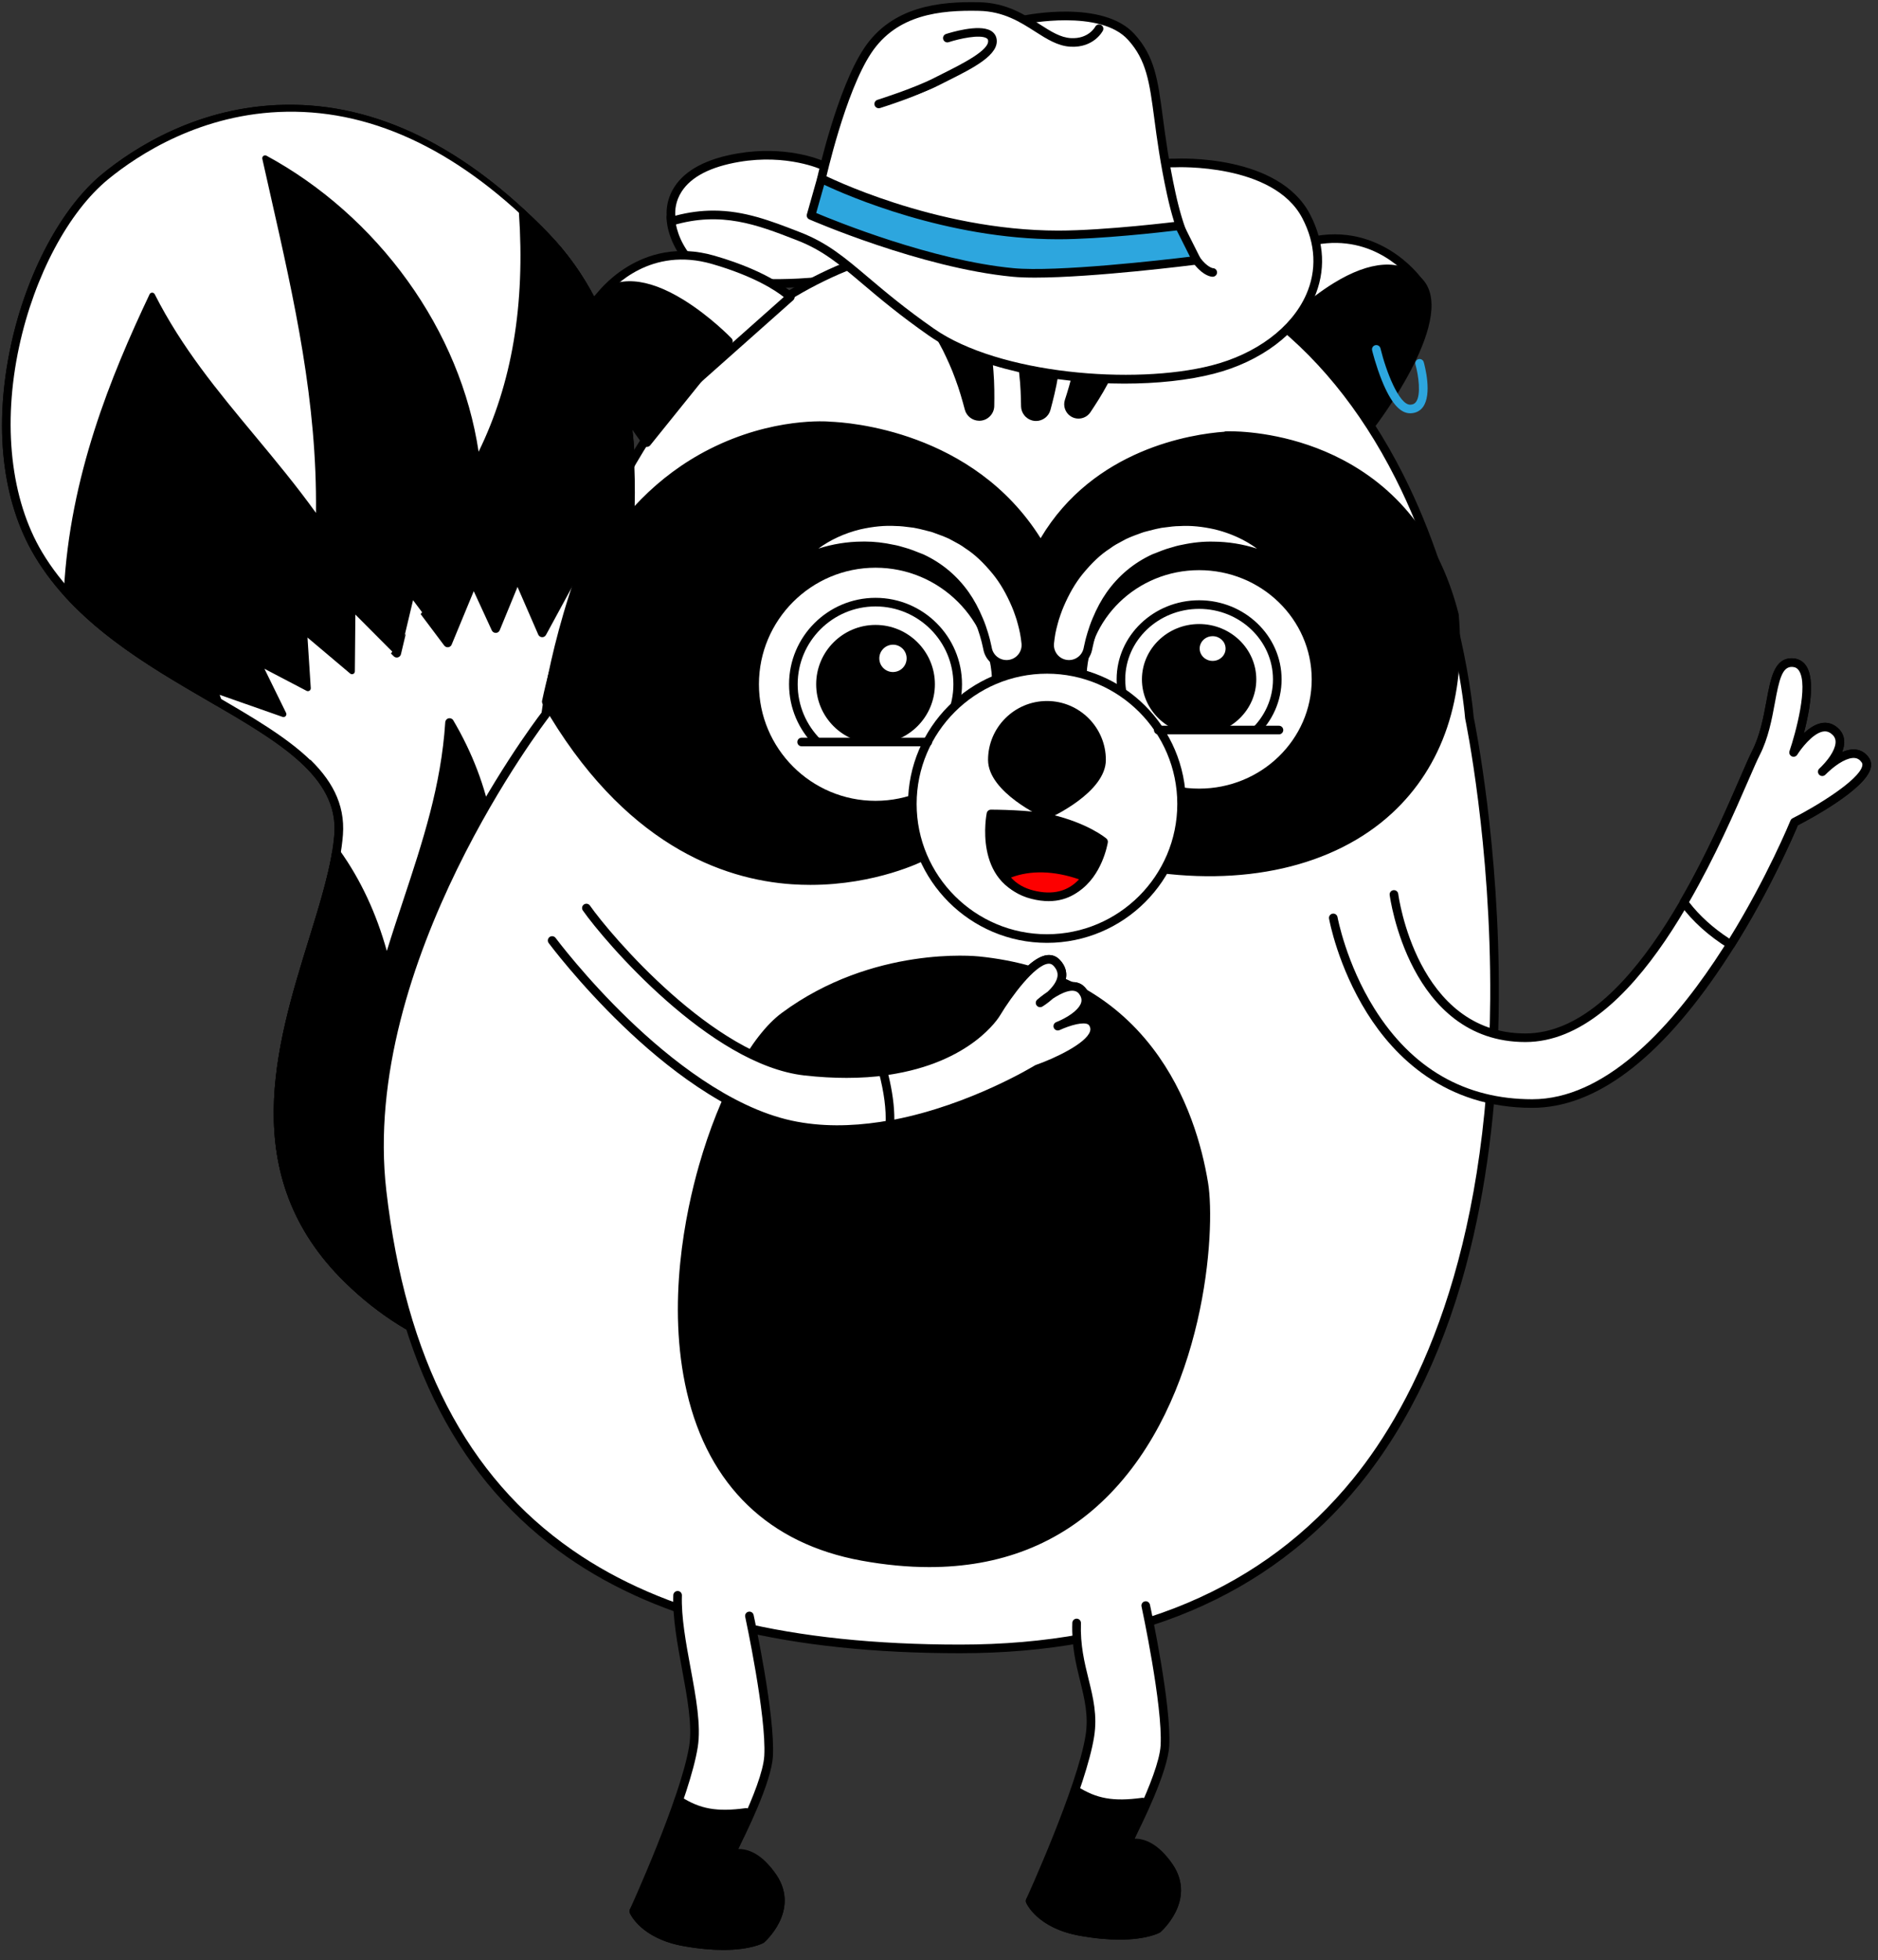 <?xml version="1.0" encoding="UTF-8"?>
<svg width="461px" height="481px" viewBox="0 0 461 481" version="1.1" xmlns="http://www.w3.org/2000/svg" xmlns:xlink="http://www.w3.org/1999/xlink">
    <rect x="0" y="0" width="461" height="481" fill="#333333" stroke="none"/>
    <title>kevin</title>
    <g id="Desktop" stroke="none" stroke-width="1" fill="none" fill-rule="evenodd">
        <g id="kevin" fill-rule="nonzero">
            <g id="Group">
                <g>
                    <g transform="translate(0, 25.359)">
                        <path d="M166.961,281.927 C166.961,281.927 128.617,263.802 126.918,236.126 C125.219,208.45 185.854,86.319 133.784,32.523 C87.827,-14.955 45.718,1.81 25.823,18.103 C5.929,34.396 -7.776,81.677 9.411,110.522 C30.06,145.186 85.211,151.568 83.124,179.393 C81.038,207.224 49.25,253.243 85.479,288.583 C121.715,323.924 163.323,302.383 163.323,302.383 L166.961,281.927 Z" id="Path" fill="#FFFFFF"></path>
                        <path d="M133.566,309.948 C120.002,309.948 101.778,305.961 84.746,289.351 C57.872,263.14 67.819,230.991 75.821,205.16 C78.753,195.693 81.517,186.747 82.074,179.322 C83.131,165.206 68.355,156.626 51.245,146.687 C35.813,137.727 18.33,127.569 8.502,111.072 C0.465,97.589 -1.6,79.232 2.679,59.389 C6.507,41.645 15.115,25.514 25.154,17.293 C32.704,11.109 48.573,0.683 70.012,0.352 C92.282,-0.028 114.01,10.587 134.539,31.797 C172.749,71.272 151.225,146.137 136.992,195.679 C131.697,214.106 127.517,228.652 127.968,236.062 C129.611,262.788 167.031,280.793 167.412,280.969 C167.842,281.173 168.082,281.638 168.004,282.11 L164.373,302.58 C164.317,302.904 164.112,303.186 163.816,303.334 C163.386,303.559 153.044,308.828 138.063,309.8 C136.632,309.892 135.131,309.948 133.566,309.948 Z M71.076,2.451 C70.731,2.451 70.392,2.451 70.047,2.458 C49.25,2.782 33.832,12.912 26.493,18.928 C16.807,26.859 8.474,42.532 4.745,59.833 C0.642,78.873 2.672,97.152 10.321,109.987 C19.866,126.012 37.103,136.022 52.31,144.855 C70.033,155.154 85.338,164.043 84.182,179.477 C83.604,187.141 80.805,196.193 77.837,205.78 C73.896,218.509 69.434,232.935 69.3,247.101 C69.152,263.253 74.686,276.58 86.219,287.83 C104.626,305.785 124.45,308.546 137.838,307.687 C150.661,306.87 160.214,302.693 162.378,301.671 L165.776,282.511 C163.337,281.279 155.145,276.932 146.904,270.212 C133.848,259.569 126.572,247.798 125.86,236.182 C125.381,228.406 129.611,213.704 134.962,195.08 C149.068,146.003 170.38,71.843 133.023,33.248 C113.227,12.82 92.395,2.451 71.076,2.451 Z" id="Shape" fill="#000000"></path>
                    </g>
                    <g transform="translate(0, 25.359)">
                        <path d="M166.961,281.927 C166.961,281.927 128.617,263.802 126.918,236.126 C125.219,208.45 185.854,86.319 133.784,32.523 C87.827,-14.955 45.718,1.81 25.823,18.103 C5.929,34.396 -7.776,81.677 9.411,110.522 C30.06,145.186 85.211,151.568 83.124,179.393 C81.038,207.224 49.25,253.243 85.479,288.583 C121.715,323.924 163.323,302.383 163.323,302.383 L166.961,281.927 Z" id="Path" fill="#FFFFFF"></path>
                        <path d="M133.566,309.948 C120.002,309.948 101.778,305.961 84.746,289.351 C57.872,263.14 67.819,230.991 75.821,205.16 C78.753,195.693 81.517,186.747 82.074,179.322 C83.131,165.206 68.355,156.626 51.245,146.687 C35.813,137.727 18.33,127.569 8.502,111.072 C0.465,97.589 -1.6,79.232 2.679,59.389 C6.507,41.645 15.115,25.514 25.154,17.293 C32.704,11.109 48.573,0.683 70.012,0.352 C92.282,-0.028 114.01,10.587 134.539,31.797 C172.749,71.272 151.225,146.137 136.992,195.679 C131.697,214.106 127.517,228.652 127.968,236.062 C129.611,262.788 167.031,280.793 167.412,280.969 C167.842,281.173 168.082,281.638 168.004,282.11 L164.373,302.58 C164.317,302.904 164.112,303.186 163.816,303.334 C163.386,303.559 153.044,308.828 138.063,309.8 C136.632,309.892 135.131,309.948 133.566,309.948 Z M71.076,2.451 C70.731,2.451 70.392,2.451 70.047,2.458 C49.25,2.782 33.832,12.912 26.493,18.928 C16.807,26.859 8.474,42.532 4.745,59.833 C0.642,78.873 2.672,97.152 10.321,109.987 C19.866,126.012 37.103,136.022 52.31,144.855 C70.033,155.154 85.338,164.043 84.182,179.477 C83.604,187.141 80.805,196.193 77.837,205.78 C73.896,218.509 69.434,232.935 69.3,247.101 C69.152,263.253 74.686,276.58 86.219,287.83 C104.626,305.785 124.45,308.546 137.838,307.687 C150.661,306.87 160.214,302.693 162.378,301.671 L165.776,282.511 C163.337,281.279 155.145,276.932 146.904,270.212 C133.848,259.569 126.572,247.798 125.86,236.182 C125.381,228.406 129.611,213.704 134.962,195.08 C149.068,146.003 170.38,71.843 133.023,33.248 C113.227,12.82 92.395,2.451 71.076,2.451 Z" id="Shape" fill="#000000"></path>
                    </g>
                    <g transform="translate(66.973, 176.103)" fill="#000000">
                        <path d="M59.945,85.389 C59.31,75.069 67.34,51.612 74.968,23.471 C68.15,35.199 60.368,46.759 52.563,58.311 C55.884,39.588 54.53,20.041 43.385,1.169 C41.989,22.647 33.98,40.532 27.896,61.178 C25.527,51.049 21.474,41.426 15.58,33.185 C10.913,61.284 -15.827,104.366 18.513,137.853 C54.749,173.194 96.357,151.653 96.357,151.653 L99.987,131.183 C99.987,131.183 61.644,113.058 59.945,85.389 Z" id="Path"></path>
                        <path d="M66.592,159.204 C53.029,159.204 34.805,155.217 17.773,138.607 C-9.101,112.396 0.839,80.247 8.833,54.416 C11.216,46.703 13.472,39.419 14.537,33.009 C14.607,32.586 14.924,32.248 15.34,32.156 C15.756,32.058 16.193,32.227 16.44,32.572 C21.544,39.715 25.415,47.999 27.981,57.24 C29.292,52.986 30.667,48.837 32.013,44.786 C36.793,30.346 41.312,16.709 42.327,1.106 C42.355,0.641 42.687,0.254 43.138,0.148 C43.589,0.042 44.061,0.239 44.294,0.641 C53.691,16.554 56.991,33.981 54.34,53.803 C60.868,44.124 67.932,33.488 74.058,22.95 C74.326,22.492 74.89,22.302 75.384,22.506 C75.87,22.71 76.138,23.246 75.997,23.76 C73.981,31.198 71.971,38.186 70.033,44.941 C64.738,63.376 60.551,77.929 61.009,85.339 L61.009,85.339 C62.652,112.065 100.072,130.07 100.453,130.246 C100.883,130.45 101.122,130.915 101.045,131.387 L97.414,151.857 C97.358,152.181 97.153,152.463 96.857,152.611 C96.427,152.836 86.085,158.105 71.104,159.077 C69.659,159.148 68.158,159.204 66.592,159.204 Z M16.151,35.883 C14.953,41.779 12.95,48.245 10.85,55.043 C6.909,67.771 2.446,82.198 2.319,96.364 C2.171,112.516 7.705,125.843 19.246,137.093 C37.66,155.048 57.477,157.809 70.865,156.95 C83.695,156.133 93.241,151.956 95.405,150.934 L98.803,131.774 C96.364,130.542 88.172,126.195 79.931,119.475 C66.874,108.832 59.599,97.061 58.887,85.445 L58.887,85.445 C58.408,77.668 62.638,62.96 67.988,44.329 C69.257,39.905 70.562,35.376 71.873,30.691 C65.866,40.49 59.331,50.161 53.43,58.889 C53.149,59.304 52.62,59.466 52.154,59.276 C51.689,59.086 51.421,58.6 51.513,58.114 C55.066,38.116 52.655,20.597 44.146,4.684 C42.722,19.125 38.485,31.931 34.008,45.435 C32.295,50.612 30.519,55.973 28.897,61.467 C28.763,61.925 28.312,62.256 27.854,62.228 C27.374,62.214 26.966,61.876 26.853,61.411 C24.632,51.859 21.03,43.286 16.151,35.883 Z" id="Shape"></path>
                    </g>
                    <g transform="translate(14.805, 37.334)" fill="#000000">
                        <path d="M54.587,138.008 L48.319,125.23 L60.572,131.648 L59.663,117.58 L71.4,127.491 L71.549,111.847 L82.589,122.941 L86.05,108.381 L95.088,120.419 L101.433,105.077 L106.882,116.904 L112.198,103.971 L118.289,117.961 L127.531,100.956 L128.807,119.285 L138.409,108.599 C142.646,75.252 140.037,42.314 118.98,20.562 C117.006,18.519 115.039,16.638 113.079,14.828 C114.503,35.791 111.986,56.86 102.088,75.929 C98.119,43.85 76.519,15.884 50.075,1.543 C56.8,31.699 63.935,59.516 63.223,90.763 C49.736,71.477 33.078,56.459 22.355,35.249 C11.541,58.086 2.778,81.289 1.389,107.754 C11.731,119.398 26.014,127.428 38.746,134.839 L37.766,132.112 L54.587,138.008 Z" id="Path"></path>
                        <path d="M54.587,139.065 C54.467,139.065 54.354,139.044 54.234,139.009 L39.507,133.838 L39.733,134.472 C39.881,134.888 39.754,135.36 39.415,135.642 C39.07,135.923 38.591,135.966 38.203,135.74 L36.433,134.712 C24.308,127.668 10.568,119.68 0.585,108.444 C0.402,108.24 0.303,107.965 0.316,107.69 C1.784,79.549 11.787,55.043 21.382,34.784 C21.558,34.418 21.918,34.185 22.327,34.178 C22.736,34.171 23.102,34.396 23.286,34.756 C29.912,47.851 38.64,58.368 47.882,69.49 C52.669,75.252 57.597,81.191 62.193,87.509 C62.356,60.741 56.843,36.369 51.019,10.615 C50.357,7.678 49.687,4.727 49.024,1.754 C48.933,1.352 49.088,0.93 49.419,0.683 C49.75,0.437 50.195,0.402 50.561,0.599 C64.076,7.925 76.103,18.596 85.352,31.452 C94.355,43.969 100.291,58.058 102.638,72.399 C110.456,55.923 113.523,37.066 112.014,14.884 C111.986,14.455 112.219,14.046 112.614,13.863 C113.001,13.68 113.467,13.743 113.791,14.039 C116.068,16.145 117.957,17.977 119.734,19.815 C138.176,38.869 144.627,67.955 139.452,108.726 C139.424,108.937 139.332,109.142 139.191,109.297 L129.59,119.982 C129.308,120.299 128.856,120.412 128.462,120.278 C128.06,120.137 127.778,119.778 127.75,119.348 L126.727,104.64 L119.219,118.461 C119.029,118.813 118.648,119.031 118.246,119.01 C117.845,118.989 117.485,118.743 117.323,118.376 L112.233,106.676 L107.862,117.306 C107.7,117.693 107.326,117.954 106.903,117.961 C106.48,117.947 106.1,117.728 105.923,117.348 L101.489,107.719 L96.068,120.828 C95.92,121.18 95.602,121.427 95.222,121.476 C94.841,121.518 94.474,121.363 94.242,121.06 L86.558,110.825 L83.618,123.188 C83.526,123.561 83.244,123.857 82.878,123.962 C82.511,124.068 82.109,123.962 81.841,123.688 L72.578,114.382 L72.458,127.499 C72.451,127.907 72.211,128.28 71.838,128.449 C71.464,128.619 71.027,128.562 70.717,128.295 L60.875,119.99 L61.622,131.577 C61.644,131.957 61.46,132.324 61.143,132.528 C60.826,132.732 60.417,132.753 60.078,132.577 L50.695,127.661 L55.538,137.536 C55.729,137.924 55.665,138.382 55.376,138.706 C55.179,138.938 54.883,139.065 54.587,139.065 Z M37.759,131.049 C37.879,131.049 37.991,131.07 38.111,131.105 L52.507,136.156 L47.375,125.695 C47.17,125.287 47.262,124.794 47.586,124.47 C47.918,124.153 48.411,124.075 48.813,124.293 L59.395,129.837 L58.605,117.644 C58.577,117.221 58.802,116.82 59.183,116.629 C59.564,116.439 60.015,116.489 60.339,116.763 L70.357,125.223 L70.484,111.825 C70.491,111.403 70.745,111.015 71.14,110.853 C71.534,110.691 71.986,110.783 72.289,111.086 L81.989,120.835 L85.014,108.127 C85.105,107.726 85.423,107.423 85.824,107.338 C86.226,107.254 86.642,107.409 86.889,107.74 L94.813,118.292 L100.453,104.662 C100.615,104.274 100.989,104.013 101.411,104.006 C101.863,103.985 102.215,104.239 102.391,104.619 L106.826,114.242 L111.218,103.549 C111.38,103.154 111.761,102.9 112.184,102.893 C112.191,102.893 112.191,102.893 112.198,102.893 C112.621,102.893 113.001,103.14 113.171,103.527 L118.394,115.531 L126.6,100.428 C126.826,100.012 127.298,99.801 127.757,99.9 C128.215,99.998 128.553,100.393 128.589,100.858 L129.688,116.693 L137.401,108.113 C142.413,68.194 136.139,39.785 118.218,21.266 C116.999,20.005 115.716,18.737 114.291,17.385 C115.483,40.173 111.789,59.502 103.026,76.386 C102.814,76.795 102.356,77.02 101.898,76.943 C101.44,76.858 101.094,76.492 101.038,76.034 C99.163,60.875 93.149,45.885 83.653,32.678 C75.059,20.731 64.026,10.721 51.626,3.592 C52.119,5.79 52.613,7.967 53.106,10.144 C59.19,37.052 64.936,62.467 64.28,90.763 C64.273,91.221 63.97,91.616 63.526,91.75 C63.089,91.883 62.616,91.721 62.356,91.341 C57.287,84.1 51.689,77.351 46.268,70.829 C37.787,60.615 29.024,50.07 22.397,37.602 C6.415,71.857 3.299,92.088 2.467,107.345 C11.999,117.933 25.076,125.639 36.765,132.429 C36.631,132.049 36.722,131.619 37.011,131.338 C37.209,131.154 37.484,131.049 37.759,131.049 Z" id="Shape"></path>
                    </g>
                    <g transform="translate(163.556, 40.856)">
                        <path d="M116.117,56.043 C116.117,56.043 69.321,32.988 56.406,29.775 C43.49,26.556 39.303,28.599 28.093,28.691 C14.191,28.803 9.003,27.218 5.323,22.696 C0.98,17.357 1.113,12.447 1.113,12.447 C1.113,12.447 15.094,0.655 24.829,1.268 C34.558,1.881 59.789,5.051 78.655,21.759 C97.52,38.468 116.117,56.043 116.117,56.043 Z" id="Path" fill="#FFFFFF"></path>
                        <path d="M116.117,57.1 C115.962,57.1 115.8,57.064 115.652,56.994 C115.187,56.761 68.813,33.953 56.152,30.804 C47.206,28.578 42.546,28.916 36.652,29.346 C34.213,29.522 31.442,29.726 28.108,29.754 C14.269,29.867 8.53,28.317 4.512,23.372 C-0.021,17.793 0.056,12.644 0.062,12.426 C0.07,12.123 0.211,11.841 0.437,11.644 C1.022,11.151 14.875,-0.402 24.9,0.211 C34.939,0.838 60.339,4.121 79.36,20.97 C98.021,37.503 116.66,55.106 116.851,55.282 C117.231,55.641 117.288,56.226 116.992,56.656 C116.78,56.938 116.456,57.1 116.117,57.1 Z M43.208,26.909 C46.888,26.909 50.921,27.317 56.666,28.747 C66.818,31.276 97.034,45.611 110.287,52.028 C103.456,45.653 90.71,33.847 77.95,22.548 C59.423,6.135 34.579,2.93 24.759,2.318 C16.454,1.803 4.505,11.059 2.192,12.926 C2.291,14.201 2.869,17.998 6.147,22.027 C9.242,25.838 13.479,27.754 28.086,27.627 C31.35,27.599 33.966,27.409 36.497,27.226 C38.816,27.064 40.945,26.909 43.208,26.909 Z" id="Shape" fill="#000000"></path>
                    </g>
                    <g transform="translate(299.617, 57.057)">
                        <path d="M48.376,11.728 C48.376,11.728 38.288,-2.529 20.451,2.62 C6.451,6.664 1.53,11.728 1.53,11.728 L28.77,35.925 L48.376,11.728 Z" id="Path" fill="#FFFFFF"></path>
                        <path d="M28.77,36.982 C28.509,36.982 28.263,36.89 28.065,36.714 L0.818,12.51 C0.599,12.32 0.472,12.045 0.465,11.757 C0.458,11.468 0.564,11.186 0.761,10.982 C0.973,10.763 6.042,5.663 20.148,1.592 C38.492,-3.705 49.123,10.961 49.229,11.109 C49.504,11.496 49.483,12.017 49.187,12.384 L29.588,36.587 C29.405,36.813 29.144,36.953 28.855,36.975 C28.834,36.982 28.798,36.982 28.77,36.982 Z M3.13,11.736 L28.643,34.403 L47.022,11.714 C44.858,9.059 35.7,-0.683 20.733,3.635 C10.349,6.629 5.041,10.221 3.13,11.736 Z" id="Shape" fill="#000000"></path>
                    </g>
                    <g transform="translate(315.126, 64.806)" fill="#000000">
                        <path d="M21.22,39.701 C21.22,39.701 42.172,12.482 32.859,3.98 C21.579,-6.319 1.206,14.863 1.206,14.863 L21.22,39.701 Z" id="Path"></path>
                        <path d="M21.22,40.757 C20.903,40.757 20.6,40.609 20.395,40.363 L0.381,15.525 C0.049,15.11 0.07,14.511 0.444,14.13 C0.656,13.912 5.703,8.692 12.253,4.663 C21.206,-0.852 28.58,-1.36 33.578,3.205 C43.497,12.264 22.94,39.208 22.059,40.349 C21.861,40.602 21.558,40.757 21.234,40.764 C21.227,40.757 21.227,40.757 21.22,40.757 Z M2.63,14.941 L21.192,37.982 C27.191,29.874 38.88,10.904 32.147,4.755 C22.834,-3.755 6.14,11.524 2.63,14.941 Z" id="Shape"></path>
                    </g>
                    <g transform="translate(91.648, 56.353)">
                        <path d="M42.306,118.898 C42.306,118.898 55.651,1.261 157.923,1.261 C260.194,1.261 269.056,119.792 269.056,119.792 C269.056,119.792 317.277,348.233 144.049,348.233 C67.657,348.233 12.246,323.276 2.136,235.943 C-4.477,178.843 42.306,118.898 42.306,118.898 Z" id="Path" fill="#FFFFFF"></path>
                        <path d="M144.049,349.29 C101.983,349.29 70.449,341.576 47.629,325.706 C21.156,307.293 5.936,277.975 1.086,236.062 C-0.818,219.643 0.712,192.34 18.795,155.541 C28.855,135.064 39.768,120.483 41.298,118.482 C41.707,115.305 45.662,87.255 60.84,59.572 C70.28,42.356 82.144,28.627 96.103,18.78 C113.572,6.452 134.376,0.204 157.923,0.204 C181.483,0.204 202.048,6.502 219.059,18.928 C232.651,28.86 244.001,42.694 252.785,60.051 C267.35,88.826 269.965,117.989 270.106,119.644 C270.445,121.279 276.522,151.399 276.275,188.818 C276.127,211.324 273.751,232.04 269.218,250.383 C263.536,273.368 254.435,292.69 242.161,307.814 C219.82,335.335 186.806,349.29 144.049,349.29 Z M157.923,2.318 C134.821,2.318 114.425,8.439 97.323,20.505 C83.625,30.17 71.971,43.652 62.694,60.586 C46.86,89.481 43.392,118.722 43.363,119.017 C43.342,119.208 43.265,119.398 43.145,119.546 C42.68,120.144 -3.292,179.815 3.187,235.816 C7.966,277.087 22.898,305.926 48.841,323.966 C71.288,339.583 102.434,347.169 144.049,347.169 C186.143,347.169 218.6,333.476 240.518,306.475 C255.633,287.858 273.737,252.32 274.16,188.796 C274.414,150.73 268.083,120.306 268.02,120.004 C268.013,119.954 268.006,119.912 267.998,119.863 C267.977,119.567 265.616,90.045 250.867,60.939 C242.231,43.899 231.1,30.325 217.776,20.604 C201.145,8.474 181.011,2.318 157.923,2.318 Z" id="Shape" fill="#000000"></path>
                    </g>
                    <g transform="translate(166.375, 233.865)" fill="#000000">
                        <path d="M73.833,1.867 C73.833,1.867 48.644,-1.106 26.155,15.532 C3.666,32.17 -24.322,135.36 45.288,148.025 C123.675,162.282 132.099,74.611 129.131,56.529 C126.156,38.447 114.855,6.03 73.833,1.867 Z" id="Path"></path>
                        <path d="M61.735,150.645 C56.448,150.645 50.9,150.117 45.098,149.061 C22.39,144.933 7.571,130.647 2.235,107.747 C-2.827,86.023 1.932,63.524 5.217,52.042 C10.222,34.551 17.998,20.238 25.52,14.68 C47.875,-1.86 73.212,0.733 73.938,0.81 C92.233,2.663 106.579,10.242 116.59,23.33 C125.176,34.551 128.715,47.484 130.175,56.353 C132.085,67.983 129.611,109.606 105.049,133.726 C93.586,144.989 79.064,150.645 61.735,150.645 Z M69.278,2.733 C61.136,2.733 43.138,4.283 26.782,16.385 C12.415,27.014 -3.701,72.921 4.3,107.275 C9.426,129.288 23.666,143.017 45.478,146.983 C69.589,151.371 89.131,146.398 103.569,132.225 C126.22,109.98 130.231,69.737 128.088,56.698 C125.071,38.362 114.002,7.002 73.727,2.916 C73.72,2.916 73.713,2.916 73.713,2.916 C73.642,2.909 72.021,2.733 69.278,2.733 Z" id="Shape"></path>
                    </g>
                    <g transform="translate(132.536, 102.844)" fill="#000000">
                        <path d="M170.204,4.036 C170.204,4.036 170.204,4.036 170.204,4.036 C170.204,4.036 170.182,4.036 170.175,4.036 C169.076,4.008 168.448,4.036 168.448,4.036 L168.455,4.114 C161.56,4.565 135.8,7.812 122.935,31.297 C106.79,3.719 75.482,1.81 71.097,1.677 L71.097,1.662 C71.097,1.662 16.891,-3.163 1.565,69.321 C39.415,135.381 94.016,107.289 94.016,107.289 L113.03,94.426 C113.03,94.426 121.109,105.098 147.729,109.642 C192.967,117.362 228.576,94.426 224.494,48.027 C214.11,7.488 178.501,4.241 170.204,4.036 Z" id="Path"></path>
                        <path d="M66.395,114.277 C64.936,114.277 63.441,114.227 61.911,114.129 C44.879,112.988 20.43,104.373 0.649,69.842 C0.522,69.617 0.479,69.349 0.529,69.103 C4.949,48.21 15.658,20.541 41.601,7.368 C57.16,-0.535 70.625,0.564 71.196,0.613 C71.224,0.613 71.259,0.62 71.288,0.627 C75.539,0.782 106.332,2.797 122.906,29.212 C135.956,7.248 160.115,3.663 167.983,3.092 C168.11,3.029 168.251,2.994 168.399,2.987 C168.427,2.987 169.076,2.959 170.196,2.987 C170.204,2.987 170.218,2.987 170.225,2.987 C174.49,3.092 185.643,3.98 197.056,9.974 C211.452,17.54 221.026,30.254 225.509,47.759 C225.523,47.815 225.53,47.872 225.537,47.928 C227.328,68.314 221.653,85.192 209.118,96.737 C194.885,109.846 172.438,114.932 147.545,110.684 C124.627,106.775 115.257,98.413 112.846,95.828 L94.615,108.162 C94.58,108.184 94.545,108.205 94.51,108.226 C93.981,108.486 82.532,114.277 66.395,114.277 Z M2.686,69.145 C17.935,95.575 38.421,110.395 61.961,112.016 C79.296,113.213 92.543,106.838 93.48,106.373 L112.437,93.546 C112.903,93.229 113.537,93.335 113.876,93.785 C113.953,93.884 122.124,104.197 147.905,108.599 C172.149,112.734 193.94,107.845 207.687,95.187 C219.707,84.121 225.15,67.877 223.444,48.21 C219.108,31.346 209.901,19.118 196.076,11.855 C185.065,6.065 174.307,5.213 170.182,5.107 C170.161,5.107 170.147,5.107 170.126,5.107 C169.569,5.093 169.146,5.1 168.871,5.1 C168.765,5.149 168.646,5.177 168.526,5.184 C161.208,5.663 136.371,8.995 123.865,31.818 C123.682,32.149 123.336,32.361 122.956,32.368 C122.561,32.396 122.223,32.17 122.025,31.846 C106.057,4.579 74.601,2.853 71.069,2.747 C70.999,2.747 70.935,2.74 70.872,2.726 C69.427,2.635 56.68,2.071 42.461,9.326 C17.491,22.034 7.05,48.781 2.686,69.145 Z" id="Shape"></path>
                    </g>
                    <g transform="translate(154.391, 390.244)">
                        <g id="Path">
                            <path d="M11.935,1.19 C11.541,12.785 17.364,28.655 15.841,38.271 C13.789,51.183 1.184,78.725 1.184,78.725 C1.184,78.725 3.61,84.431 13.522,86.22 C27.114,88.671 32.5,85.565 32.5,85.565 C32.5,85.565 40.762,78.514 35.334,70.399 C29.905,62.284 23.575,67.391 23.575,67.391 C23.575,67.391 33.825,48.583 34.276,40.652 C34.847,30.6 29.567,6.241 29.567,6.241" fill="#FFFFFF"></path>
                            <path d="M23.137,88.206 C20.48,88.206 17.23,87.953 13.324,87.248 C2.968,85.382 0.31,79.38 0.204,79.127 C0.092,78.852 0.092,78.542 0.219,78.274 C0.345,78 12.795,50.718 14.798,38.095 C15.58,33.15 14.346,26.451 13.035,19.35 C11.886,13.116 10.695,6.678 10.885,1.148 C10.906,0.564 11.407,0.12 11.978,0.127 C12.563,0.148 13.021,0.634 13,1.219 C12.817,6.523 13.987,12.848 15.115,18.97 C16.461,26.253 17.73,33.128 16.891,38.426 C14.967,50.563 4.089,74.872 2.362,78.683 C3.088,79.916 5.915,83.762 13.705,85.163 C25.774,87.34 31.188,85.008 31.893,84.67 C32.753,83.895 39.056,77.859 34.452,70.969 C32.852,68.574 31.04,67.208 29.066,66.912 C26.387,66.504 24.258,68.187 24.237,68.201 C23.842,68.518 23.286,68.511 22.898,68.194 C22.51,67.87 22.404,67.321 22.644,66.877 C22.743,66.694 32.789,48.189 33.219,40.588 C33.776,30.797 28.587,6.706 28.538,6.466 C28.411,5.896 28.777,5.332 29.348,5.213 C29.919,5.093 30.483,5.452 30.603,6.023 C30.822,7.023 35.905,30.635 35.334,40.715 C34.974,46.984 28.897,59.438 26,65.052 C26.973,64.785 28.129,64.644 29.384,64.834 C31.971,65.229 34.269,66.898 36.208,69.807 C42.087,78.605 33.268,86.29 33.183,86.368 C33.134,86.41 33.078,86.445 33.028,86.481 C32.852,86.565 29.898,88.206 23.137,88.206 Z" fill="#000000"></path>
                        </g>
                        <g transform="translate(0, 50.013)" fill="#000000">
                            <path d="M24.872,14.905 C24.872,14.905 27.226,11.151 28.77,4.452 C21.89,5.389 17.328,4.79 12.21,1.507 C9.665,14.173 1.177,28.705 1.177,28.705 C1.177,28.705 3.595,34.411 13.514,36.2 C27.107,38.651 32.493,35.545 32.493,35.545 C32.493,35.545 40.755,28.493 35.327,20.379 C29.898,12.257 24.872,14.905 24.872,14.905 Z" id="Path"></path>
                            <path d="M23.137,38.193 C20.48,38.193 17.23,37.94 13.324,37.235 C2.968,35.369 0.31,29.367 0.204,29.113 C0.078,28.803 0.099,28.458 0.268,28.169 C0.352,28.029 8.699,13.637 11.174,1.296 C11.244,0.951 11.477,0.669 11.801,0.528 C12.126,0.394 12.492,0.423 12.788,0.613 C17.469,3.621 21.622,4.353 28.629,3.402 C28.975,3.36 29.32,3.48 29.553,3.74 C29.785,3.994 29.877,4.353 29.8,4.691 C28.883,8.671 27.692,11.63 26.839,13.433 C29.116,13.384 32.612,14.426 36.208,19.794 C42.087,28.592 33.268,36.277 33.183,36.355 C33.134,36.397 33.078,36.432 33.028,36.467 C32.852,36.552 29.898,38.193 23.137,38.193 Z M2.383,28.726 C3.151,30.015 6.013,33.77 13.698,35.157 C25.88,37.355 31.181,35.016 31.879,34.664 C32.253,34.319 33.903,32.741 35.023,30.466 C36.652,27.162 36.455,23.964 34.445,20.956 C29.666,13.814 25.52,15.758 25.351,15.842 C24.928,16.054 24.413,15.955 24.096,15.61 C23.779,15.258 23.73,14.743 23.976,14.342 C23.998,14.307 25.915,11.186 27.374,5.685 C21.368,6.319 17.202,5.6 12.929,3.177 C10.356,14.285 3.87,26.113 2.383,28.726 Z" id="Shape"></path>
                        </g>
                    </g>
                    <g transform="translate(264.368, 137.36)">
                        <g>
                            <g>
                                <g transform="translate(4.935, 4.931)">
                                    <path d="M48.996,24.408 C48.996,37.172 38.273,47.513 25.048,47.513 C11.823,47.513 1.1,37.165 1.1,24.408 C1.1,11.644 11.823,1.303 25.048,1.303 C38.273,1.296 48.996,11.644 48.996,24.408 Z" id="Path" fill="#FFFFFF"></path>
                                    <path d="M25.048,48.569 C11.259,48.569 0.042,37.728 0.042,24.408 C0.042,11.087 11.259,0.247 25.048,0.247 C38.837,0.247 50.054,11.087 50.054,24.408 C50.054,37.728 38.837,48.569 25.048,48.569 Z M25.048,2.353 C12.429,2.353 2.157,12.243 2.157,24.401 C2.157,36.559 12.422,46.449 25.048,46.449 C37.667,46.449 47.939,36.559 47.939,24.401 C47.939,12.243 37.667,2.353 25.048,2.353 Z" id="Shape" fill="#000000"></path>
                                </g>
                                <g id="Shape">
                                    <path d="M29.983,57.191 C14.156,57.191 1.283,44.695 1.283,29.332 C1.283,13.968 14.156,1.472 29.983,1.472 C45.81,1.472 58.683,13.968 58.683,29.332 C58.683,44.695 45.81,57.191 29.983,57.191 Z M29.983,10.982 C19.401,10.982 10.793,19.216 10.793,29.339 C10.793,39.461 19.401,47.689 29.983,47.689 C40.565,47.689 49.172,39.454 49.172,29.339 C49.172,19.216 40.565,10.982 29.983,10.982 Z" fill="#FFFFFF"></path>
                                    <path d="M29.983,58.248 C13.571,58.248 0.226,45.28 0.226,29.332 C0.226,13.384 13.578,0.416 29.983,0.416 C46.395,0.416 59.74,13.391 59.74,29.332 C59.74,45.273 46.395,58.248 29.983,58.248 Z M29.983,2.536 C14.741,2.536 2.341,14.56 2.341,29.339 C2.341,44.117 14.741,56.142 29.983,56.142 C45.225,56.142 57.625,44.117 57.625,29.339 C57.625,14.553 45.225,2.536 29.983,2.536 Z M29.983,48.745 C18.816,48.745 9.736,40.039 9.736,29.339 C9.736,18.639 18.816,9.925 29.983,9.925 C41.15,9.925 50.23,18.632 50.23,29.339 C50.23,40.039 41.15,48.745 29.983,48.745 Z M29.983,12.038 C19.986,12.038 11.851,19.801 11.851,29.339 C11.851,38.876 19.986,46.632 29.983,46.632 C39.979,46.632 48.115,38.869 48.115,29.339 C48.115,19.801 39.979,12.038 29.983,12.038 Z" fill="#000000"></path>
                                </g>
                            </g>
                            <g transform="translate(15.51, 15.497)" fill="#000000">
                                <ellipse id="Oval" cx="14.473" cy="13.842" rx="12.979" ry="12.524"></ellipse>
                                <path d="M14.473,27.423 C6.733,27.423 0.437,21.33 0.437,13.842 C0.437,6.354 6.733,0.261 14.473,0.261 C22.214,0.261 28.509,6.354 28.509,13.842 C28.516,21.33 22.214,27.423 14.473,27.423 Z M14.473,2.367 C7.896,2.367 2.552,7.509 2.552,13.835 C2.552,20.16 7.903,25.302 14.473,25.302 C21.044,25.302 26.394,20.16 26.394,13.835 C26.402,7.516 21.051,2.367 14.473,2.367 Z" id="Shape"></path>
                            </g>
                        </g>
                        <g transform="translate(27.494, 16.201)">
                            <path d="M10.039,5.361 C10.159,7.615 8.361,9.538 6.028,9.657 C3.687,9.777 1.699,8.037 1.579,5.783 C1.459,3.529 3.257,1.606 5.59,1.486 C7.924,1.367 9.919,3.106 10.039,5.361 Z" id="Path" fill="#FFFFFF"></path>
                            <path d="M5.802,10.714 C3.01,10.714 0.663,8.58 0.522,5.833 C0.451,4.487 0.916,3.184 1.826,2.17 C2.778,1.113 4.096,0.493 5.534,0.423 C8.439,0.268 10.941,2.465 11.089,5.297 L11.089,5.297 C11.16,6.643 10.695,7.946 9.785,8.953 C8.833,10.01 7.515,10.63 6.077,10.7 C5.985,10.714 5.894,10.714 5.802,10.714 Z M5.809,2.536 C5.753,2.536 5.696,2.536 5.64,2.543 C4.766,2.585 3.969,2.959 3.398,3.592 C2.862,4.184 2.587,4.945 2.63,5.727 C2.721,7.396 4.223,8.685 5.971,8.601 C6.845,8.559 7.642,8.185 8.22,7.551 C8.756,6.96 9.024,6.199 8.981,5.417 L8.981,5.417 C8.897,3.797 7.487,2.536 5.809,2.536 Z" id="Shape" fill="#000000"></path>
                        </g>
                        <path d="M51.647,41.617 L8.326,41.617 C8.326,41.617 12.52,52.873 29.983,52.873 C47.452,52.873 51.647,41.617 51.647,41.617 Z" id="Path" fill="#FFFFFF"></path>
                    </g>
                    <g transform="translate(184, 136.656)">
                        <g>
                            <g>
                                <g transform="translate(4.935, 4.931)">
                                    <path d="M50.907,26.31 C50.907,40.067 39.747,51.211 25.986,51.211 C12.217,51.211 1.065,40.06 1.065,26.31 C1.065,12.553 12.224,1.409 25.986,1.409 C39.747,1.409 50.907,12.553 50.907,26.31 Z" id="Path" fill="#FFFFFF"></path>
                                    <path d="M25.986,52.267 C11.66,52.267 0.007,40.623 0.007,26.31 C0.007,11.996 11.66,0.352 25.986,0.352 C40.311,0.352 51.964,11.996 51.964,26.31 C51.964,40.623 40.311,52.267 25.986,52.267 Z M25.986,2.465 C12.824,2.465 2.122,13.165 2.122,26.31 C2.122,39.454 12.831,50.154 25.986,50.154 C39.141,50.154 49.849,39.454 49.849,26.31 C49.849,13.165 39.148,2.465 25.986,2.465 Z" id="Shape" fill="#000000"></path>
                                </g>
                                <g id="Shape">
                                    <path d="M30.92,60.896 C14.558,60.896 1.241,47.59 1.241,31.241 C1.241,14.891 14.558,1.585 30.92,1.585 C47.283,1.585 60.6,14.891 60.6,31.241 C60.6,47.59 47.283,60.896 30.92,60.896 Z M30.92,11.087 C19.803,11.087 10.751,20.125 10.751,31.241 C10.751,42.349 19.796,51.394 30.92,51.394 C42.038,51.394 51.09,42.356 51.09,31.241 C51.09,20.132 42.038,11.087 30.92,11.087 Z" fill="#FFFFFF"></path>
                                    <path d="M30.92,61.953 C13.973,61.953 0.183,48.175 0.183,31.241 C0.183,14.307 13.973,0.528 30.92,0.528 C47.868,0.528 61.658,14.307 61.658,31.241 C61.658,48.175 47.868,61.953 30.92,61.953 Z M30.92,2.642 C15.136,2.642 2.298,15.469 2.298,31.241 C2.298,47.012 15.136,59.84 30.92,59.84 C46.705,59.84 59.543,47.012 59.543,31.241 C59.543,15.469 46.705,2.642 30.92,2.642 Z M30.92,52.45 C19.218,52.45 9.693,42.941 9.693,31.241 C9.693,19.54 19.218,10.031 30.92,10.031 C42.623,10.031 52.147,19.547 52.147,31.241 C52.147,42.934 42.623,52.45 30.92,52.45 Z M30.92,12.144 C20.381,12.144 11.808,20.71 11.808,31.241 C11.808,41.772 20.381,50.337 30.92,50.337 C41.46,50.337 50.032,41.772 50.032,31.241 C50.032,20.71 41.46,12.144 30.92,12.144 Z" fill="#000000"></path>
                                </g>
                            </g>
                            <g transform="translate(16.215, 16.201)" fill="#000000">
                                <path d="M28.22,15.039 C28.22,22.499 22.172,28.543 14.706,28.543 C7.24,28.543 1.191,22.499 1.191,15.039 C1.191,7.579 7.24,1.536 14.706,1.536 C22.165,1.536 28.22,7.579 28.22,15.039 Z" id="Path"></path>
                                <path d="M14.706,29.599 C6.669,29.599 0.134,23.069 0.134,15.039 C0.134,7.009 6.669,0.479 14.706,0.479 C22.743,0.479 29.278,7.009 29.278,15.039 C29.278,23.069 22.736,29.599 14.706,29.599 Z M14.706,2.592 C7.839,2.592 2.249,8.171 2.249,15.039 C2.249,21.907 7.839,27.486 14.706,27.486 C21.572,27.486 27.163,21.907 27.163,15.039 C27.163,8.171 21.572,2.592 14.706,2.592 Z" id="Shape"></path>
                            </g>
                        </g>
                        <g transform="translate(29.609, 19.019)">
                            <path d="M9.997,5.628 C10.124,8.058 8.248,10.129 5.816,10.256 C3.384,10.383 1.311,8.516 1.184,6.079 C1.057,3.649 2.933,1.578 5.365,1.451 C7.797,1.331 9.87,3.198 9.997,5.628 Z" id="Path" fill="#FFFFFF"></path>
                            <path d="M5.583,11.32 C4.23,11.32 2.94,10.827 1.932,9.911 C0.846,8.932 0.211,7.594 0.134,6.135 C-0.021,3.128 2.305,0.556 5.316,0.394 C8.326,0.239 10.906,2.564 11.061,5.572 L11.061,5.572 C11.216,8.58 8.89,11.158 5.88,11.313 C5.781,11.32 5.682,11.32 5.583,11.32 Z M5.598,2.508 C5.541,2.508 5.485,2.508 5.421,2.515 C3.574,2.613 2.15,4.191 2.242,6.037 C2.291,6.931 2.679,7.756 3.342,8.354 C4.004,8.953 4.864,9.263 5.76,9.214 C6.655,9.164 7.48,8.777 8.079,8.115 C8.678,7.453 8.981,6.593 8.939,5.699 L8.939,5.699 C8.848,3.895 7.367,2.508 5.598,2.508 Z" id="Shape" fill="#000000"></path>
                        </g>
                        <path d="M52.944,44.744 L7.853,44.744 C7.853,44.744 12.217,56.078 30.399,56.078 C48.58,56.078 52.944,44.744 52.944,44.744 Z" id="Path" fill="#FFFFFF"></path>
                    </g>
                    <g transform="translate(222.774, 162.719)">
                        <path d="M67.276,34.544 C67.276,52.782 52.479,67.567 34.227,67.567 C15.975,67.567 1.177,52.782 1.177,34.544 C1.177,16.307 15.975,1.522 34.227,1.522 C52.479,1.522 67.276,16.307 67.276,34.544 Z" id="Path" fill="#FFFFFF"></path>
                        <path d="M34.227,68.624 C15.418,68.624 0.12,53.338 0.12,34.544 C0.12,15.751 15.418,0.465 34.227,0.465 C53.036,0.465 68.334,15.751 68.334,34.544 C68.334,53.338 53.036,68.624 34.227,68.624 Z M34.227,2.578 C16.588,2.578 2.235,16.92 2.235,34.544 C2.235,52.169 16.588,66.511 34.227,66.511 C51.865,66.511 66.219,52.169 66.219,34.544 C66.219,16.92 51.872,2.578 34.227,2.578 Z" id="Shape" fill="#000000"></path>
                    </g>
                    <g transform="translate(242.513, 171.876)" fill="#000000">
                        <path d="M27.896,14.567 C27.896,21.964 14.494,27.958 14.494,27.958 C14.494,27.958 1.093,21.964 1.093,14.567 C1.093,7.171 7.092,1.176 14.494,1.176 C21.89,1.176 27.896,7.171 27.896,14.567 Z" id="Path"></path>
                        <path d="M14.487,29.022 C14.339,29.022 14.191,28.994 14.057,28.93 C13.486,28.677 0.028,22.562 0.028,14.574 C0.028,6.607 6.514,0.127 14.487,0.127 C22.461,0.127 28.947,6.607 28.947,14.574 C28.947,22.562 15.488,28.677 14.917,28.93 C14.783,28.987 14.635,29.022 14.487,29.022 Z M14.487,2.233 C7.677,2.233 2.143,7.77 2.143,14.567 C2.143,19.857 10.666,24.993 14.48,26.796 C16.701,25.718 26.832,20.498 26.832,14.567 C26.839,7.77 21.297,2.233 14.487,2.233 Z" id="Shape"></path>
                    </g>
                    <g transform="translate(255.908, 126.794)">
                        <path d="M1.762,31.008 C1.868,29.952 1.988,29.268 2.129,28.444 C2.291,27.669 2.46,26.887 2.672,26.127 C2.862,25.359 3.095,24.605 3.363,23.865 C3.602,23.119 3.891,22.386 4.202,21.661 C5.435,18.766 6.965,15.948 8.981,13.447 C11.005,10.975 13.275,8.622 15.996,6.882 C17.272,5.903 18.738,5.22 20.134,4.459 C21.572,3.79 23.074,3.268 24.547,2.733 C26.063,2.367 27.558,1.916 29.073,1.662 C30.596,1.479 32.098,1.233 33.628,1.219 C36.666,1.021 39.733,1.409 42.651,2.078 C48.467,3.515 53.861,6.509 57.498,10.904 C52.451,8.383 47.121,7.178 41.975,7.15 C39.401,7.079 36.87,7.382 34.41,7.911 C33.176,8.115 31.971,8.537 30.772,8.883 C29.588,9.277 28.474,9.77 27.325,10.193 C22.912,12.243 19.316,15.321 16.616,19.146 C15.27,21.062 14.17,23.182 13.254,25.387 C12.781,26.479 12.401,27.627 12.048,28.768 C11.858,29.339 11.731,29.909 11.569,30.48 C11.435,31.008 11.287,31.684 11.216,32.008 L11.132,32.431 C10.61,34.995 8.1,36.658 5.534,36.136 C3.137,35.636 1.537,33.389 1.762,31.008 Z" id="Path" fill="#FFFFFF"></path>
                        <path d="M6.5,37.277 C6.112,37.277 5.717,37.235 5.33,37.158 C2.411,36.566 0.423,33.875 0.712,30.903 C0.712,30.903 0.712,30.903 0.712,30.903 C0.818,29.832 0.938,29.134 1.079,28.317 C1.079,28.303 1.093,28.233 1.093,28.226 C1.241,27.5 1.424,26.655 1.657,25.831 C1.854,25.056 2.094,24.26 2.369,23.499 C2.63,22.675 2.968,21.858 3.222,21.245 C4.66,17.885 6.267,15.117 8.15,12.778 C10.645,9.728 12.943,7.579 15.383,6.016 C16.426,5.22 17.561,4.621 18.661,4.043 C18.985,3.874 19.302,3.705 19.62,3.529 C20.959,2.909 22.27,2.43 23.539,1.972 L24.174,1.74 C24.209,1.726 24.251,1.712 24.287,1.705 C24.759,1.592 25.224,1.472 25.697,1.345 C26.733,1.078 27.804,0.803 28.883,0.62 C29.243,0.578 29.553,0.535 29.863,0.493 C31.076,0.331 32.323,0.169 33.613,0.162 C36.433,-0.021 39.486,0.268 42.884,1.05 C49.229,2.613 54.699,5.875 58.309,10.235 C58.626,10.623 58.633,11.172 58.323,11.566 C58.013,11.954 57.47,12.081 57.026,11.855 C52.324,9.503 47.114,8.242 41.968,8.206 C39.62,8.143 37.23,8.39 34.629,8.946 C33.726,9.094 32.88,9.355 31.992,9.622 C31.682,9.714 31.372,9.812 31.061,9.897 C30.427,10.108 29.75,10.376 29.095,10.637 C28.643,10.82 28.192,10.996 27.734,11.165 C23.589,13.102 20.141,15.99 17.484,19.752 C16.264,21.485 15.199,23.457 14.234,25.789 C13.747,26.909 13.373,28.078 13.063,29.071 C12.943,29.437 12.852,29.775 12.767,30.114 C12.711,30.332 12.654,30.55 12.591,30.769 C12.464,31.248 12.323,31.903 12.26,32.213 L12.175,32.635 C11.865,34.15 10.984,35.46 9.693,36.312 C8.728,36.953 7.628,37.277 6.5,37.277 Z M2.82,31.107 C2.637,33.002 3.899,34.713 5.753,35.087 C6.718,35.284 7.705,35.094 8.523,34.551 C9.348,34.009 9.905,33.178 10.102,32.213 L10.187,31.79 C10.257,31.459 10.406,30.755 10.547,30.212 C10.61,29.987 10.666,29.783 10.716,29.585 C10.814,29.198 10.92,28.81 11.047,28.43 C11.364,27.402 11.766,26.169 12.281,24.971 C13.303,22.513 14.438,20.407 15.749,18.547 C18.633,14.469 22.376,11.341 26.881,9.249 C26.909,9.235 26.937,9.228 26.966,9.214 C27.417,9.052 27.861,8.869 28.312,8.692 C28.996,8.418 29.701,8.136 30.434,7.896 C30.772,7.798 31.076,7.706 31.379,7.615 C32.295,7.333 33.247,7.051 34.234,6.882 C36.948,6.297 39.507,6.044 41.996,6.107 C45.57,6.128 49.179,6.713 52.648,7.819 C49.758,5.692 46.247,4.072 42.398,3.121 C39.267,2.402 36.335,2.12 33.691,2.289 C32.478,2.296 31.343,2.444 30.145,2.606 C29.828,2.649 29.51,2.691 29.2,2.726 C28.256,2.888 27.276,3.142 26.239,3.409 C25.781,3.529 25.316,3.649 24.851,3.762 L24.265,3.973 C23.039,4.417 21.77,4.875 20.578,5.431 C20.31,5.579 19.986,5.755 19.648,5.931 C18.569,6.502 17.547,7.037 16.638,7.734 C16.609,7.756 16.588,7.77 16.56,7.791 C14.297,9.235 12.147,11.249 9.792,14.13 C8.037,16.307 6.521,18.913 5.168,22.09 C4.928,22.661 4.618,23.422 4.364,24.204 C4.103,24.929 3.877,25.655 3.694,26.394 C3.469,27.176 3.299,27.979 3.158,28.663 C3.024,29.48 2.919,30.114 2.82,31.107 Z" id="Shape" fill="#000000"></path>
                    </g>
                    <g transform="translate(194.575, 126.794)">
                        <path d="M47.77,32.001 C47.706,31.684 47.558,31.001 47.417,30.473 C47.255,29.902 47.128,29.332 46.938,28.761 C46.585,27.62 46.211,26.479 45.732,25.38 C44.816,23.175 43.716,21.055 42.369,19.139 C39.669,15.321 36.074,12.236 31.661,10.186 C30.519,9.77 29.398,9.27 28.213,8.876 C27.015,8.53 25.816,8.108 24.576,7.904 C22.115,7.375 19.584,7.072 17.011,7.143 C11.865,7.178 6.535,8.383 1.488,10.897 C5.125,6.502 10.511,3.501 16.334,2.071 C19.253,1.402 22.32,1.014 25.358,1.212 C26.895,1.219 28.39,1.465 29.912,1.655 C31.428,1.909 32.923,2.36 34.438,2.726 C35.905,3.261 37.406,3.783 38.851,4.452 C40.247,5.213 41.714,5.896 42.99,6.875 C45.711,8.615 47.981,10.968 50.004,13.44 C52.021,15.941 53.55,18.758 54.784,21.654 C55.087,22.379 55.383,23.112 55.623,23.858 C55.891,24.598 56.124,25.352 56.314,26.12 C56.532,26.873 56.702,27.655 56.857,28.437 C56.998,29.268 57.118,29.952 57.223,31.001 C57.484,33.607 55.581,35.932 52.972,36.193 C50.533,36.439 48.341,34.791 47.854,32.438 L47.77,32.001 Z" id="Path" fill="#FFFFFF"></path>
                        <path d="M52.5,37.277 C49.772,37.277 47.396,35.376 46.832,32.664 L46.74,32.22 C46.677,31.91 46.536,31.255 46.402,30.748 C46.345,30.557 46.289,30.339 46.233,30.128 C46.148,29.79 46.056,29.451 45.944,29.113 C45.626,28.085 45.253,26.923 44.773,25.817 C43.8,23.471 42.736,21.499 41.516,19.766 C38.859,16.004 35.404,13.116 31.266,11.186 C30.808,11.017 30.356,10.841 29.905,10.658 C29.25,10.397 28.573,10.129 27.896,9.904 C27.628,9.827 27.318,9.735 27.008,9.643 C26.112,9.376 25.274,9.115 24.421,8.974 C21.77,8.404 19.373,8.157 17.053,8.22 C11.886,8.256 6.676,9.517 1.974,11.869 C1.53,12.095 0.987,11.975 0.67,11.581 C0.36,11.186 0.367,10.637 0.684,10.249 C4.293,5.889 9.764,2.627 16.088,1.071 C19.5,0.289 22.552,8.66529071e-14 25.436,0.183 C26.655,0.19 27.91,0.352 29.123,0.514 C29.433,0.556 29.743,0.599 30.053,0.634 C31.181,0.824 32.253,1.099 33.289,1.367 C33.754,1.486 34.227,1.613 34.699,1.726 C34.741,1.733 34.777,1.747 34.812,1.761 L35.446,1.993 C36.715,2.451 38.027,2.93 39.303,3.522 C39.683,3.726 40.001,3.895 40.325,4.064 C41.425,4.642 42.56,5.241 43.603,6.037 C46.042,7.608 48.341,9.756 50.829,12.799 C52.718,15.138 54.326,17.906 55.764,21.266 C56.025,21.893 56.363,22.71 56.638,23.563 C56.899,24.281 57.146,25.077 57.35,25.887 C57.576,26.676 57.759,27.521 57.907,28.247 C57.907,28.261 57.921,28.317 57.921,28.331 C58.062,29.149 58.182,29.853 58.295,30.924 C58.45,32.466 57.992,33.974 57.012,35.171 C56.032,36.369 54.643,37.115 53.099,37.27 C52.888,37.27 52.69,37.277 52.5,37.277 Z M17.766,6.086 C20.007,6.086 22.327,6.347 24.815,6.882 C25.753,7.037 26.705,7.326 27.621,7.601 C27.924,7.692 28.22,7.784 28.516,7.868 C29.292,8.122 29.997,8.404 30.681,8.678 C31.132,8.854 31.576,9.038 32.027,9.2 C32.055,9.207 32.084,9.221 32.112,9.235 C36.61,11.327 40.353,14.455 43.236,18.533 C44.548,20.393 45.683,22.506 46.712,24.978 C47.227,26.162 47.629,27.402 47.953,28.451 C48.073,28.81 48.178,29.198 48.277,29.585 C48.326,29.783 48.383,29.987 48.439,30.184 C48.587,30.755 48.742,31.459 48.806,31.79 C48.806,31.79 48.806,31.79 48.806,31.79 L48.897,32.234 C49.278,34.079 50.991,35.326 52.874,35.143 C53.853,35.044 54.742,34.573 55.362,33.812 C55.99,33.051 56.279,32.093 56.18,31.114 C56.081,30.114 55.968,29.48 55.827,28.67 C55.686,27.965 55.51,27.162 55.299,26.415 C55.101,25.641 54.883,24.915 54.629,24.225 C54.368,23.408 54.058,22.647 53.811,22.062 C52.458,18.892 50.942,16.286 49.179,14.102 C46.825,11.228 44.675,9.214 42.419,7.763 C42.39,7.749 42.369,7.727 42.341,7.713 C41.432,7.016 40.41,6.474 39.331,5.903 C39,5.727 38.668,5.558 38.344,5.375 C37.216,4.853 35.947,4.396 34.72,3.952 L34.135,3.74 C33.67,3.628 33.212,3.508 32.746,3.388 C31.71,3.121 30.73,2.867 29.736,2.698 C29.468,2.663 29.151,2.627 28.834,2.585 C27.635,2.43 26.5,2.282 25.351,2.275 C22.651,2.106 19.718,2.388 16.567,3.106 C12.725,4.05 9.221,5.671 6.331,7.805 C9.799,6.699 13.416,6.114 17.004,6.093 C17.265,6.086 17.512,6.086 17.766,6.086 Z" id="Shape" fill="#000000"></path>
                    </g>
                    <g transform="translate(236.169, 55.649)" fill="#000000">
                        <path d="M21.854,9.355 C22.228,10.496 22.341,11.137 22.524,11.975 C22.686,12.764 22.82,13.532 22.94,14.3 C23.166,15.828 23.342,17.336 23.441,18.836 C23.659,21.83 23.673,24.788 23.518,27.705 C23.321,30.621 23.053,33.502 22.538,36.327 C22.073,39.158 21.403,41.927 20.67,44.646 C20.296,46.04 18.858,46.865 17.462,46.491 C16.306,46.181 15.545,45.146 15.524,44.012 L15.524,43.913 C15.481,41.264 15.383,38.637 15.08,36.052 C14.833,33.467 14.346,30.924 13.818,28.437 C13.24,25.958 12.535,23.534 11.682,21.217 C11.266,20.055 10.793,18.935 10.293,17.85 C10.046,17.314 9.785,16.779 9.524,16.286 C9.285,15.835 4.829,7.185 1.53,2.895 C2.15,2.155 14.762,0.07 18.196,2.663 C19.514,3.656 20.423,4.987 20.903,6.445 L21.854,9.355 Z" id="Path"></path>
                        <path d="M18.146,47.646 C17.829,47.646 17.512,47.604 17.194,47.52 C15.622,47.097 14.501,45.667 14.473,44.033 L14.473,43.927 C14.438,41.772 14.36,38.947 14.036,36.179 C13.775,33.495 13.261,30.867 12.788,28.655 C12.217,26.19 11.512,23.802 10.695,21.583 C10.328,20.555 9.884,19.484 9.341,18.294 C9.087,17.737 8.833,17.23 8.601,16.793 L8.481,16.568 C6.697,13.165 3.313,6.953 0.698,3.55 C0.395,3.156 0.409,2.606 0.726,2.226 C1.833,0.902 15.009,-1.071 18.844,1.831 C20.289,2.923 21.354,4.41 21.918,6.128 L22.87,9.031 C23.208,10.052 23.342,10.707 23.49,11.39 L23.568,11.75 C23.723,12.51 23.864,13.292 23.99,14.145 C24.237,15.814 24.406,17.329 24.505,18.766 C24.717,21.668 24.745,24.697 24.583,27.761 C24.421,30.191 24.16,33.368 23.582,36.517 C23.074,39.637 22.306,42.645 21.692,44.92 C21.255,46.562 19.768,47.646 18.146,47.646 Z M3.215,3.416 C5.767,7.044 8.714,12.475 10.342,15.582 L10.455,15.793 C10.709,16.272 10.984,16.814 11.259,17.413 C11.83,18.667 12.295,19.794 12.683,20.865 C13.529,23.161 14.262,25.634 14.854,28.205 C15.34,30.494 15.869,33.185 16.137,35.96 C16.468,38.799 16.553,41.701 16.588,43.906 L16.588,44.012 C16.602,44.695 17.075,45.301 17.744,45.484 C18.576,45.702 19.429,45.216 19.655,44.385 C20.254,42.159 21.001,39.215 21.502,36.164 C22.059,33.1 22.313,30.001 22.475,27.641 C22.623,24.683 22.602,21.738 22.397,18.921 C22.306,17.533 22.143,16.075 21.904,14.462 C21.784,13.652 21.65,12.912 21.502,12.193 L21.424,11.834 C21.283,11.179 21.164,10.608 20.86,9.693 L20.86,9.693 L19.909,6.791 C19.479,5.487 18.675,4.353 17.568,3.522 C16.405,2.649 13.324,2.289 9.327,2.564 C6.803,2.733 4.519,3.114 3.215,3.416 Z" id="Shape"></path>
                    </g>
                    <g transform="translate(212.904, 57.762)" fill="#000000">
                        <path d="M22.714,7.319 C23.356,8.333 23.617,8.932 23.998,9.7 C24.35,10.425 24.66,11.137 24.963,11.855 C25.556,13.285 26.091,14.708 26.55,16.138 C27.487,18.991 28.213,21.858 28.77,24.725 C29.285,27.606 29.722,30.459 29.905,33.333 C30.145,36.193 30.159,39.038 30.103,41.856 C30.074,43.3 28.883,44.448 27.438,44.42 C26.246,44.399 25.252,43.582 24.956,42.483 L24.928,42.384 C24.244,39.82 23.511,37.306 22.595,34.868 C21.728,32.417 20.642,30.064 19.528,27.782 C18.372,25.514 17.096,23.33 15.707,21.294 C15.023,20.266 14.29,19.294 13.55,18.364 C13.176,17.906 12.802,17.448 12.422,17.033 C12.076,16.652 5.661,9.333 1.424,5.973 C1.847,5.1 13.585,0.035 17.54,1.726 C19.056,2.374 20.261,3.445 21.079,4.741 L22.714,7.319 Z" id="Path"></path>
                        <path d="M27.487,45.477 C27.466,45.477 27.438,45.477 27.417,45.477 C25.788,45.449 24.35,44.329 23.934,42.751 L23.906,42.645 C23.356,40.574 22.595,37.848 21.608,35.235 C20.705,32.692 19.57,30.276 18.576,28.24 C17.42,25.986 16.158,23.837 14.833,21.879 C14.227,20.97 13.536,20.033 12.725,19.012 C12.344,18.54 11.978,18.103 11.639,17.73 L11.477,17.547 C7.134,12.658 3.229,8.742 0.768,6.783 C0.381,6.474 0.261,5.938 0.472,5.494 C1.227,3.945 13.529,-1.148 17.956,0.733 C19.627,1.444 21.015,2.627 21.974,4.156 L23.603,6.741 C24.181,7.657 24.47,8.249 24.78,8.883 L24.942,9.214 C25.281,9.918 25.605,10.644 25.936,11.433 C26.585,12.996 27.114,14.426 27.551,15.793 C28.453,18.554 29.214,21.485 29.807,24.499 C30.237,26.901 30.751,30.043 30.956,33.241 C31.217,36.39 31.202,39.496 31.16,41.856 C31.146,42.835 30.744,43.751 30.039,44.434 C29.348,45.111 28.446,45.477 27.487,45.477 Z M3.179,6.051 C6.542,8.96 10.723,13.525 13.056,16.152 L13.204,16.314 C13.571,16.716 13.966,17.181 14.375,17.688 C15.228,18.758 15.954,19.738 16.588,20.696 C17.963,22.717 19.267,24.936 20.473,27.289 C21.502,29.395 22.665,31.882 23.596,34.502 C24.604,37.179 25.386,39.968 25.957,42.103 L25.986,42.208 C26.162,42.863 26.768,43.342 27.459,43.349 C27.847,43.342 28.27,43.202 28.566,42.913 C28.862,42.624 29.038,42.237 29.045,41.821 C29.088,39.517 29.102,36.474 28.848,33.403 C28.65,30.297 28.143,27.226 27.727,24.901 C27.156,21.992 26.423,19.146 25.541,16.455 C25.118,15.131 24.611,13.757 23.983,12.25 C23.673,11.496 23.363,10.806 23.046,10.151 L22.884,9.819 C22.588,9.214 22.334,8.692 21.819,7.875 L21.819,7.875 L20.191,5.29 C19.457,4.128 18.4,3.226 17.131,2.684 C14.368,1.507 6.091,4.565 3.179,6.051 Z" id="Shape"></path>
                    </g>
                    <g transform="translate(260.843, 56.353)" fill="#000000">
                        <path d="M17.653,13.215 C17.639,14.342 17.547,14.948 17.455,15.744 C17.364,16.497 17.251,17.216 17.117,17.934 C16.856,19.364 16.56,20.752 16.193,22.119 C15.481,24.845 14.6,27.472 13.585,30.022 C12.528,32.558 11.421,35.03 10.109,37.383 C8.848,39.757 7.409,42.018 5.936,44.209 C5.182,45.336 3.659,45.639 2.531,44.885 C1.6,44.265 1.234,43.11 1.558,42.096 L1.586,42.004 C2.348,39.637 3.053,37.277 3.567,34.89 C4.124,32.516 4.463,30.114 4.745,27.74 C4.984,25.359 5.083,22.992 5.027,20.682 C5.005,19.526 4.928,18.385 4.808,17.272 C4.752,16.723 4.681,16.173 4.596,15.652 C4.519,15.18 3.172,6.15 1.537,1.345 C2.312,0.873 14.149,2.825 16.412,6.171 C17.279,7.453 17.688,8.911 17.674,10.348 L17.653,13.215 Z" id="Path"></path>
                        <path d="M3.891,46.357 C3.222,46.357 2.538,46.167 1.946,45.766 C0.649,44.899 0.078,43.258 0.557,41.779 L0.585,41.687 C1.206,39.764 1.988,37.228 2.531,34.678 C3.109,32.22 3.447,29.733 3.694,27.627 C3.934,25.267 4.025,22.936 3.969,20.717 C3.955,19.688 3.884,18.604 3.758,17.392 C3.701,16.828 3.631,16.3 3.553,15.835 L3.518,15.61 C2.573,9.559 1.488,4.487 0.536,1.698 C0.374,1.226 0.564,0.711 0.987,0.458 C2.644,-0.549 14.896,2.064 17.293,5.586 C18.259,7.002 18.752,8.657 18.738,10.369 L18.71,13.236 C18.703,14.243 18.626,14.863 18.548,15.518 L18.506,15.87 C18.414,16.596 18.301,17.329 18.16,18.125 C17.878,19.688 17.568,21.083 17.216,22.393 C16.525,25.035 15.636,27.74 14.572,30.416 C13.691,32.537 12.492,35.291 11.033,37.904 C9.637,40.525 8.044,42.969 6.817,44.808 C6.14,45.815 5.027,46.357 3.891,46.357 Z M2.975,2.381 C4.138,6.382 5.111,12.045 5.612,15.279 L5.647,15.49 C5.731,15.997 5.809,16.568 5.872,17.174 C6.006,18.456 6.077,19.597 6.091,20.674 C6.147,22.971 6.049,25.394 5.802,27.859 C5.541,30.043 5.203,32.607 4.596,35.143 C4.032,37.764 3.229,40.37 2.594,42.342 L2.566,42.434 C2.376,43.018 2.608,43.674 3.123,44.019 C3.765,44.448 4.632,44.272 5.062,43.638 C6.267,41.842 7.818,39.454 9.179,36.897 C10.596,34.361 11.759,31.677 12.612,29.621 C13.641,27.042 14.501,24.422 15.171,21.858 C15.51,20.597 15.806,19.259 16.081,17.758 C16.215,16.997 16.32,16.3 16.405,15.624 L16.447,15.272 C16.518,14.652 16.581,14.109 16.595,13.215 L16.595,13.215 L16.623,10.348 C16.638,9.073 16.264,7.84 15.545,6.776 C13.952,4.424 6.07,2.691 2.975,2.381 Z" id="Shape"></path>
                    </g>
                    <g transform="translate(251.678, 392.357)">
                        <g id="Path">
                            <path d="M12.598,5.868 C12.203,17.462 17.371,23.999 15.848,33.615 C13.796,46.526 1.191,74.069 1.191,74.069 C1.191,74.069 3.617,79.775 13.529,81.564 C27.121,84.015 32.507,80.909 32.507,80.909 C32.507,80.909 40.769,73.858 35.341,65.743 C29.912,57.628 23.582,62.735 23.582,62.735 C23.582,62.735 33.832,43.927 34.283,35.995 C34.854,25.943 29.574,1.585 29.574,1.585" fill="#FFFFFF"></path>
                            <path d="M23.145,83.557 C20.48,83.557 17.237,83.304 13.331,82.599 C2.975,80.733 0.317,74.738 0.211,74.477 C0.099,74.203 0.099,73.893 0.226,73.625 C0.352,73.35 12.802,46.069 14.805,33.445 C15.566,28.634 14.551,24.514 13.479,20.153 C12.436,15.906 11.35,11.51 11.548,5.825 C11.569,5.241 12.069,4.79 12.64,4.804 C13.225,4.825 13.684,5.311 13.663,5.896 C13.479,11.285 14.523,15.532 15.538,19.646 C16.666,24.218 17.73,28.543 16.898,33.777 C14.974,45.907 4.096,70.223 2.369,74.034 C3.095,75.266 5.922,79.112 13.712,80.514 C25.781,82.691 31.195,80.359 31.9,80.021 C32.76,79.246 39.063,73.21 34.452,66.32 C32.852,63.925 31.04,62.559 29.066,62.263 C26.373,61.854 24.258,63.538 24.237,63.552 C23.85,63.869 23.286,63.862 22.898,63.545 C22.51,63.221 22.404,62.672 22.644,62.228 C22.743,62.045 32.789,43.54 33.219,35.939 C33.776,26.148 28.587,2.057 28.538,1.817 C28.411,1.247 28.777,0.683 29.348,0.564 C29.919,0.437 30.483,0.803 30.603,1.374 C30.822,2.374 35.905,25.986 35.334,36.066 C34.974,42.335 28.897,54.789 26,60.403 C26.973,60.136 28.129,59.995 29.384,60.185 C31.971,60.579 34.269,62.249 36.208,65.158 C42.087,73.956 33.268,81.641 33.183,81.719 C33.134,81.761 33.078,81.796 33.028,81.832 C32.866,81.909 29.905,83.55 23.145,83.557 Z" fill="#000000"></path>
                        </g>
                        <g transform="translate(0, 45.787)" fill="#000000">
                            <path d="M24.879,14.476 C24.879,14.476 27.233,10.721 28.777,4.022 C21.897,4.959 17.335,4.36 12.217,1.078 C9.672,13.743 1.184,28.275 1.184,28.275 C1.184,28.275 3.602,33.981 13.522,35.77 C27.114,38.221 32.5,35.115 32.5,35.115 C32.5,35.115 40.762,28.064 35.334,19.949 C29.905,11.827 24.879,14.476 24.879,14.476 Z" id="Path"></path>
                            <path d="M23.145,37.771 C20.487,37.771 17.237,37.517 13.331,36.813 C2.975,34.946 0.317,28.951 0.211,28.691 C0.085,28.381 0.106,28.036 0.275,27.747 C0.36,27.606 8.707,13.215 11.181,0.873 C11.251,0.528 11.484,0.247 11.808,0.106 C12.133,-0.035 12.499,1.37528877e-14 12.795,0.19 C17.484,3.198 21.622,3.931 28.636,2.98 C28.982,2.937 29.327,3.057 29.56,3.318 C29.792,3.571 29.884,3.931 29.807,4.269 C28.89,8.249 27.699,11.207 26.846,13.003 C29.066,12.968 32.619,13.997 36.215,19.364 C42.094,28.162 33.275,35.848 33.19,35.925 C33.141,35.967 33.085,36.002 33.035,36.038 C32.859,36.122 29.905,37.764 23.145,37.771 Z M2.397,28.296 C3.165,29.585 6.028,33.34 13.712,34.727 C25.767,36.904 31.181,34.58 31.9,34.234 C32.281,33.882 33.924,32.311 35.038,30.043 C36.666,26.739 36.469,23.541 34.459,20.534 C29.68,13.391 25.534,15.335 25.358,15.42 C24.935,15.631 24.421,15.539 24.103,15.187 C23.786,14.835 23.73,14.321 23.983,13.919 C24.005,13.884 25.922,10.763 27.381,5.262 C21.375,5.896 17.209,5.177 12.936,2.754 C10.363,13.856 3.877,25.683 2.397,28.296 Z" id="Shape"></path>
                        </g>
                    </g>
                    <g transform="translate(163.556, 0)">
                        <g transform="translate(0, 36.629)">
                            <path d="M38.584,4.036 L124.88,3.36 C124.88,3.36 149.604,2.12 157.084,16.434 C165.804,33.121 153.383,49.147 134.123,54.064 C114.863,58.98 81.461,56.282 65.133,44.899 C47.868,32.868 43.624,25.662 32.521,21.358 C22.954,17.646 13.789,13.961 1.354,17.646 C1.354,17.646 -1.918,5.403 17.702,2.064 C30.025,-0.042 38.584,4.036 38.584,4.036 Z" id="Path" fill="#FFFFFF"></path>
                            <path d="M112.43,57.494 C95.172,57.494 75.976,53.747 64.52,45.766 C57.301,40.736 52.267,36.481 48.228,33.065 C42.553,28.261 38.45,24.795 32.126,22.344 L31.696,22.175 C22.362,18.554 13.543,15.131 1.643,18.653 C1.368,18.73 1.072,18.702 0.825,18.561 C0.578,18.42 0.395,18.188 0.317,17.913 C0.268,17.737 -0.797,13.574 1.974,9.263 C4.653,5.093 9.884,2.318 17.512,1.021 C29.059,-0.944 37.308,2.325 38.802,2.98 L124.866,2.303 C125.86,2.254 150.309,1.198 158.014,15.941 C161.61,22.816 161.941,29.959 158.973,36.594 C155.117,45.216 145.924,52.126 134.376,55.078 C128.151,56.677 120.502,57.494 112.43,57.494 Z M11.555,15.046 C19.175,15.046 25.69,17.575 32.464,20.203 L32.894,20.372 C39.542,22.95 43.758,26.514 49.595,31.452 C53.607,34.84 58.591,39.06 65.732,44.033 C81.602,55.092 114.785,57.91 133.855,53.035 C144.782,50.246 153.453,43.779 157.042,35.735 C159.735,29.712 159.424,23.203 156.139,16.92 C149.061,3.36 125.169,4.403 124.93,4.417 L38.591,5.093 C38.421,5.093 38.273,5.058 38.125,4.987 C38.006,4.931 29.659,1.092 17.871,3.099 C10.878,4.29 6.133,6.734 3.779,10.362 C2.249,12.722 2.122,15.004 2.214,16.3 C5.541,15.42 8.636,15.046 11.555,15.046 Z" id="Shape" fill="#000000"></path>
                        </g>
                        <g transform="translate(86.713, 2.818)" id="Path">
                            <path d="M47.403,64.031 C47.403,64.031 41.446,63.975 37.251,44.723 C32.5,22.936 34.784,14.363 27.41,6.234 C20.036,-1.888 1.107,2.05 1.107,2.05" fill="#FFFFFF"></path>
                            <path d="M47.403,65.088 C47.403,65.088 47.396,65.088 47.396,65.088 C46.698,65.081 40.473,64.461 36.215,44.949 C34.53,37.235 33.719,31.121 33.071,26.204 C31.893,17.329 31.181,11.968 26.627,6.946 C19.747,-0.634 1.509,3.05 1.325,3.085 C0.754,3.198 0.19,2.839 0.078,2.268 C-0.042,1.698 0.324,1.141 0.895,1.021 C1.692,0.852 20.508,-2.944 28.199,5.53 C33.198,11.038 33.945,16.645 35.171,25.929 C35.82,30.804 36.624,36.876 38.288,44.505 C42.165,62.27 47.41,62.974 47.459,62.981 C48.044,62.989 48.489,63.46 48.489,64.045 C48.482,64.623 47.988,65.088 47.403,65.088 Z" fill="#000000"></path>
                        </g>
                        <g transform="translate(36.659, 0)" id="Path">
                            <path d="M69.575,7.051 C69.575,7.051 67.706,10.679 62.63,10.411 C55.961,10.059 51.238,1.853 40.113,1.606 C30.342,1.395 19.309,2.592 12.76,12.447 C6.19,22.344 1.438,43.828 1.438,43.828" fill="#FFFFFF"></path>
                            <path d="M1.438,44.885 C1.361,44.885 1.283,44.878 1.206,44.857 C0.634,44.73 0.275,44.167 0.402,43.596 C0.599,42.708 5.273,21.802 11.879,11.862 C18.802,1.437 30.617,0.338 40.135,0.549 C46.775,0.697 51.146,3.494 55.01,5.966 C57.738,7.713 60.093,9.221 62.687,9.355 C66.959,9.58 68.573,6.685 68.637,6.558 C68.912,6.044 69.546,5.847 70.061,6.114 C70.576,6.382 70.78,7.016 70.512,7.53 C70.421,7.706 68.277,11.764 62.574,11.461 C59.43,11.292 56.73,9.566 53.875,7.741 C50.251,5.424 46.134,2.789 40.092,2.663 C30.568,2.458 19.958,3.522 13.641,13.032 C7.254,22.647 2.517,43.843 2.467,44.054 C2.355,44.547 1.918,44.885 1.438,44.885 Z" fill="#000000"></path>
                        </g>
                        <g transform="translate(50.759, 6.34)" id="Path">
                            <path d="M18.231,3.001 C18.231,3.001 28.467,-0.345 29.257,3.283 C30.046,6.91 21.622,10.58 15.432,13.75 C10.356,16.349 1.396,19.16 1.396,19.16" fill="#FFFFFF"></path>
                            <path d="M1.389,20.224 C0.938,20.224 0.522,19.935 0.381,19.484 C0.204,18.928 0.515,18.336 1.072,18.16 C1.163,18.132 10.004,15.342 14.946,12.813 C15.679,12.44 16.44,12.052 17.223,11.665 C21.812,9.369 28.742,5.903 28.22,3.508 C28.185,3.36 28.115,3.184 27.833,3.022 C26.183,2.078 21.269,3.128 18.562,4.008 C18.005,4.191 17.413,3.888 17.23,3.332 C17.046,2.775 17.35,2.184 17.907,2.001 C18.717,1.74 25.88,-0.528 28.883,1.19 C29.63,1.62 30.117,2.268 30.293,3.064 C31.167,7.065 24.562,10.369 18.174,13.56 C17.406,13.947 16.645,14.328 15.918,14.694 C10.821,17.3 2.087,20.055 1.713,20.174 C1.6,20.203 1.495,20.224 1.389,20.224 Z" fill="#000000"></path>
                        </g>
                        <g transform="translate(33.839, 42.265)">
                            <path d="M4.251,1.564 C4.251,1.564 31.287,15.37 62.398,15.37 C74.15,15.37 92.092,13.123 92.092,13.123 L96.343,21.59 C96.343,21.59 63.568,25.76 51.238,24.584 C28.65,22.421 1.699,10.601 1.699,10.601 L4.251,1.564 Z" id="Path" fill="#2DA6DE"></path>
                            <path d="M56.695,25.852 C54.594,25.852 52.704,25.789 51.132,25.634 C28.636,23.478 1.537,11.686 1.269,11.566 C0.783,11.355 0.536,10.82 0.677,10.313 L3.236,1.275 C3.32,0.972 3.539,0.719 3.828,0.592 C4.117,0.465 4.448,0.472 4.73,0.62 C4.998,0.754 31.907,14.314 62.391,14.314 C73.945,14.314 91.774,12.095 91.951,12.074 C92.388,12.017 92.825,12.25 93.029,12.651 L97.28,21.118 C97.435,21.428 97.428,21.787 97.266,22.09 C97.104,22.393 96.808,22.598 96.47,22.64 C95.299,22.788 71.041,25.852 56.695,25.852 Z M2.961,9.996 C7.698,11.989 31.393,21.625 51.33,23.534 C61.918,24.549 88.186,21.52 94.714,20.731 L91.471,14.271 C87.953,14.694 72.719,16.441 62.391,16.441 C34.988,16.441 10.441,5.678 4.921,3.078 L2.961,9.996 Z" id="Shape" fill="#000000"></path>
                        </g>
                        <polygon id="Path" fill="#FFFFFF" points="121.905 50.485 93.459 54.557 65.246 51.436 39.803 42.49 52.105 27.233 89.321 11.778 95.997 11.947 113.438 21.59"></polygon>
                    </g>
                    <g transform="translate(145.931, 61.284)">
                        <path d="M1.227,11.581 C1.227,11.581 11.315,-2.677 29.151,2.472 C43.152,6.516 48.073,11.581 48.073,11.581 L20.825,35.784 L1.227,11.581 Z" id="Path" fill="#FFFFFF"></path>
                        <path d="M20.825,36.841 C20.797,36.841 20.769,36.841 20.741,36.841 C20.451,36.82 20.184,36.679 20.007,36.453 L0.409,12.25 C0.113,11.883 0.092,11.362 0.367,10.975 C0.472,10.827 11.103,-3.839 29.447,1.458 C43.554,5.53 48.623,10.63 48.834,10.848 C49.038,11.052 49.144,11.334 49.13,11.623 C49.116,11.912 48.989,12.179 48.778,12.377 L21.53,36.58 C21.34,36.749 21.086,36.841 20.825,36.841 Z M2.573,11.566 L20.952,34.263 L46.465,11.595 C44.555,10.08 39.253,6.488 28.855,3.487 C13.902,-0.831 4.737,8.911 2.573,11.566 Z" id="Shape" fill="#000000"></path>
                    </g>
                    <g transform="translate(143.111, 68.328)" fill="#000000">
                        <path d="M15.686,40.264 C15.686,40.264 -5.266,13.046 4.047,4.543 C15.326,-5.755 35.7,15.427 35.7,15.427 L15.686,40.264 Z" id="Path"></path>
                        <path d="M15.686,41.321 C15.679,41.321 15.679,41.321 15.672,41.321 C15.347,41.314 15.044,41.166 14.847,40.905 C13.966,39.764 -6.585,12.813 3.328,3.762 C8.326,-0.803 15.7,-0.296 24.653,5.22 C31.195,9.249 36.25,14.469 36.462,14.687 C36.828,15.067 36.856,15.666 36.525,16.082 L16.511,40.919 C16.313,41.173 16.01,41.321 15.686,41.321 Z M11.505,2.775 C9.052,2.775 6.74,3.508 4.759,5.318 C-1.974,11.461 9.715,30.438 15.714,38.538 L34.276,15.497 C31.513,12.813 20.571,2.775 11.505,2.775 Z" id="Shape"></path>
                    </g>
                    <path d="M346.146,101.407 C343.678,101.407 341.415,98.808 339.244,93.454 C337.749,89.763 336.854,86.128 336.819,85.973 C336.678,85.41 337.03,84.832 337.594,84.698 C338.158,84.565 338.736,84.91 338.87,85.473 C340.266,91.221 343.446,99.294 346.146,99.294 C346.153,99.294 346.153,99.294 346.16,99.294 C346.801,99.287 347.252,99.076 347.584,98.632 C348.888,96.885 348.197,92.067 347.457,89.432 C347.295,88.869 347.626,88.284 348.19,88.129 C348.747,87.974 349.339,88.298 349.494,88.862 C349.72,89.658 351.63,96.758 349.276,99.9 C348.55,100.872 347.478,101.393 346.181,101.407 C346.174,101.407 346.16,101.407 346.146,101.407 Z" id="Path" fill="#2DA6DE"></path>
                    <g transform="translate(197.395, 320.507)" id="Path">
                        <path d="M4.54,1.677 C2.827,1.381 1.438,1.331 1.438,1.331 C1.438,1.331 2.827,1.634 4.54,1.677 Z" fill="#FFFFFF"></path>
                        <path d="M4.547,2.733 C4.54,2.733 4.533,2.733 4.526,2.733 C2.721,2.698 1.276,2.374 1.22,2.36 C0.684,2.24 0.331,1.733 0.402,1.198 C0.472,0.655 0.924,0.254 1.488,0.275 C1.544,0.275 2.968,0.331 4.73,0.634 C5.273,0.726 5.654,1.226 5.605,1.775 C5.541,2.318 5.09,2.733 4.547,2.733 Z" fill="#000000"></path>
                    </g>
                    <g transform="translate(196.69, 327.551)" id="Path">
                        <path d="M2.312,1.761 C1.741,1.536 1.361,1.416 1.361,1.416 C1.361,1.416 1.727,1.564 2.312,1.761 Z" fill="#FFFFFF"></path>
                        <path d="M2.312,2.818 C2.2,2.818 2.087,2.797 1.974,2.761 C1.347,2.55 0.959,2.388 0.959,2.388 C0.43,2.17 0.176,1.578 0.374,1.043 C0.571,0.507 1.156,0.225 1.699,0.409 C1.699,0.409 2.101,0.542 2.707,0.775 C3.243,0.986 3.511,1.578 3.313,2.12 C3.144,2.557 2.742,2.818 2.312,2.818 Z" fill="#000000"></path>
                    </g>
                    <g transform="translate(241.808, 198.644)">
                        <g fill="#000000">
                            <path d="M15.94,2.212 C24.935,4.339 29.095,7.904 29.095,7.904 C29.095,7.904 26.479,24.38 11.407,20.611 C-1.974,17.265 1.445,1.071 1.445,1.071 C1.445,1.071 11.195,1.085 15.94,2.212 Z" id="Path"></path>
                            <path d="M15.672,22.224 C14.241,22.224 12.732,22.027 11.146,21.632 C-3.06,18.075 0.374,1.021 0.409,0.852 C0.515,0.366 0.945,0.014 1.445,0.014 C1.445,0.014 1.445,0.014 1.445,0.014 C1.847,0.014 11.371,0.042 16.179,1.183 C16.179,1.183 16.179,1.183 16.179,1.183 C25.316,3.346 29.602,6.953 29.778,7.1 C30.06,7.34 30.194,7.706 30.131,8.066 C30.074,8.397 28.77,16.244 22.891,20.132 C20.783,21.527 18.365,22.224 15.672,22.224 Z M2.341,2.134 C2.15,3.515 1.889,6.403 2.46,9.446 C3.476,14.898 6.57,18.308 11.66,19.576 C15.615,20.569 18.999,20.16 21.72,18.371 C25.957,15.582 27.515,10.151 27.931,8.333 C26.62,7.396 22.63,4.867 15.7,3.226 L15.7,3.226 C11.949,2.353 4.843,2.17 2.341,2.134 Z" id="Shape"></path>
                        </g>
                        <g transform="translate(3.525, 12.679)">
                            <path d="M1.156,3.571 C2.594,5.635 4.787,7.375 8.157,8.213 C14.896,9.897 18.922,7.199 21.305,3.966 C14.812,1.409 7.409,0.592 1.156,3.571 Z" id="Path" fill="#FD0000"></path>
                            <path d="M12.076,9.784 C10.807,9.784 9.419,9.615 7.903,9.235 C4.625,8.418 2.066,6.713 0.296,4.17 C0.12,3.917 0.063,3.592 0.141,3.297 C0.219,2.994 0.43,2.747 0.705,2.613 C6.556,-0.176 14.008,-0.042 21.692,2.98 C21.995,3.099 22.228,3.353 22.32,3.67 C22.411,3.987 22.348,4.325 22.158,4.586 C20.296,7.122 17.131,9.784 12.076,9.784 Z M2.841,3.994 C4.251,5.558 6.084,6.607 8.41,7.185 C13.042,8.34 16.779,7.417 19.542,4.438 C13.444,2.318 7.607,2.163 2.841,3.994 Z" id="Shape" fill="#000000"></path>
                        </g>
                    </g>
                </g>
                <path d="M227.744,183.119 L196.781,183.119 C196.196,183.119 195.724,182.647 195.724,182.062 C195.724,181.478 196.196,181.006 196.781,181.006 L227.744,181.006 C228.329,181.006 228.802,181.478 228.802,182.062 C228.802,182.647 228.329,183.119 227.744,183.119 Z" id="Path" fill="#000000"></path>
                <path d="M313.949,180.189 L284.326,180.189 C283.741,180.189 283.268,179.717 283.268,179.132 C283.268,178.547 283.741,178.075 284.326,178.075 L313.949,178.075 C314.534,178.075 315.007,178.547 315.007,179.132 C315.007,179.717 314.534,180.189 313.949,180.189 Z" id="Path" fill="#000000"></path>
                <g transform="translate(133.946, 221.185)">
                    <g id="Path">
                        <path d="M1.6,9.587 C1.6,9.587 30.385,48.358 60.17,54.824 C88.539,60.981 120.672,41.117 120.672,41.117 C120.672,41.117 137.93,35.115 134.257,29.79 C132.572,27.338 125.705,30.6 125.705,30.6 C125.705,30.6 135.335,26.923 131.817,22.069 C128.962,18.132 121.37,24.88 121.37,24.88 C121.37,24.88 129.928,19.766 125.409,15.039 C120.89,10.313 110.647,27.409 110.647,27.409 C110.647,27.409 99.945,45.695 63.639,41.652 C40.713,39.102 14.946,8.714 9.983,1.627" fill="#FFFFFF"></path>
                        <path d="M71.823,57.071 C67.861,57.071 63.871,56.705 59.937,55.846 C44.308,52.45 29.031,40.208 18.971,30.529 C8.114,20.09 0.811,10.299 0.74,10.207 C0.395,9.735 0.493,9.08 0.959,8.728 C1.424,8.383 2.087,8.481 2.439,8.946 C2.51,9.045 9.729,18.709 20.466,29.029 C30.321,38.503 45.253,50.492 60.389,53.775 C74.798,56.902 90.259,53.049 100.692,49.267 C112.036,45.153 120.03,40.25 120.108,40.201 C120.171,40.159 120.242,40.123 120.319,40.102 C124.944,38.496 132.642,34.84 133.615,31.875 C133.791,31.332 133.721,30.867 133.382,30.374 C132.727,29.423 129.773,30.071 127.348,31.029 C126.713,31.332 126.241,31.515 126.086,31.579 C125.557,31.783 124.958,31.529 124.739,31.008 C124.521,30.487 124.746,29.881 125.254,29.642 C125.494,29.529 125.931,29.332 126.481,29.106 C128.271,28.24 130.908,26.634 131.444,24.838 C131.655,24.119 131.507,23.436 130.964,22.689 C130.626,22.217 130.196,21.971 129.611,21.907 C128.144,21.745 126.149,22.753 124.521,23.823 C123.231,24.993 122.018,25.725 121.919,25.789 C121.454,26.07 120.848,25.951 120.524,25.507 C120.199,25.07 120.263,24.457 120.672,24.091 C120.897,23.887 121.898,23.02 123.259,22.119 C124.394,21.062 125.472,19.716 125.649,18.385 C125.776,17.455 125.444,16.603 124.655,15.765 C124.274,15.37 123.865,15.215 123.329,15.279 C120.072,15.645 114.383,23.239 111.563,27.944 C111.161,28.627 102.215,43.293 73.854,43.293 C70.66,43.293 67.227,43.11 63.533,42.694 C40.276,40.102 14.311,9.629 9.13,2.219 C8.798,1.74 8.911,1.085 9.39,0.747 C9.87,0.416 10.525,0.528 10.864,1.007 C15.94,8.256 41.298,38.088 63.766,40.588 C98.867,44.498 109.639,27.035 109.744,26.859 C110.548,25.514 117.732,13.771 123.097,13.172 C124.288,13.039 125.353,13.433 126.185,14.3 C127.439,15.61 127.961,17.082 127.75,18.66 C127.686,19.146 127.545,19.618 127.362,20.076 C128.208,19.829 129.054,19.702 129.85,19.794 C131.021,19.921 132.001,20.491 132.691,21.435 C133.615,22.703 133.89,24.084 133.488,25.429 C133.227,26.303 132.706,27.099 132.05,27.803 C133.326,27.824 134.475,28.184 135.152,29.17 C135.864,30.198 136.033,31.36 135.652,32.53 C134.073,37.341 122.906,41.441 121.151,42.06 C119.107,43.307 96.018,57.071 71.823,57.071 Z" fill="#000000"></path>
                    </g>
                    <g transform="translate(81.073, 12.679)">
                        <path d="M42.778,10.32 C41.509,11.475 40.297,12.2 40.297,12.2 C40.297,12.2 41.333,11.278 42.778,10.32 C44.886,8.404 47.149,5.304 44.336,2.36 C39.817,-2.367 29.574,14.729 29.574,14.729 C29.574,14.729 22.785,26.289 1.734,28.987 C2.848,33.269 3.61,37.616 3.426,42.124 C23.159,38.588 39.592,28.437 39.592,28.437 C39.592,28.437 56.85,22.436 53.184,17.11 C51.88,15.215 47.495,16.73 45.563,17.519 C44.999,17.779 44.632,17.92 44.632,17.92 C44.632,17.92 44.999,17.751 45.563,17.519 C47.889,16.441 53.579,13.306 50.737,9.397 C48.94,6.903 45.253,8.671 42.778,10.32 Z" id="Path" fill="#FFFFFF"></path>
                        <path d="M3.433,43.18 C3.179,43.18 2.933,43.089 2.735,42.92 C2.496,42.708 2.362,42.399 2.376,42.082 C2.531,38.235 2.016,34.277 0.712,29.254 C0.634,28.958 0.691,28.648 0.86,28.395 C1.029,28.141 1.297,27.979 1.6,27.937 C21.812,25.345 28.594,14.3 28.665,14.187 C29.468,12.841 36.652,1.099 42.017,0.5 C43.208,0.366 44.273,0.761 45.105,1.627 C46.219,2.797 46.761,4.093 46.712,5.487 C46.691,6.121 46.55,6.762 46.282,7.41 C49.306,6.53 50.864,7.749 51.605,8.77 C52.5,10.01 52.782,11.299 52.444,12.616 C52.204,13.546 51.654,14.391 50.956,15.138 C52.267,15.152 53.388,15.532 54.065,16.504 C54.777,17.533 54.946,18.695 54.566,19.857 C52.986,24.669 41.805,28.775 40.064,29.388 C38.633,30.247 22.531,39.771 3.631,43.159 C3.553,43.173 3.497,43.18 3.433,43.18 Z M3.053,29.874 C4.047,33.981 4.526,37.524 4.519,40.849 C23.257,37.193 38.88,27.634 39.042,27.535 C39.105,27.493 39.176,27.458 39.253,27.437 C43.878,25.831 51.576,22.175 52.549,19.209 C52.726,18.667 52.655,18.202 52.317,17.709 C51.746,16.878 49.137,17.202 45.972,18.498 C45.415,18.758 45.02,18.906 45.02,18.906 C44.491,19.111 43.892,18.857 43.667,18.336 C43.441,17.815 43.674,17.209 44.188,16.962 C44.188,16.962 44.576,16.779 45.168,16.54 C48.044,15.208 50.011,13.532 50.392,12.088 C50.568,11.404 50.406,10.728 49.891,10.017 C48.566,8.192 45.309,9.925 43.434,11.165 C42.123,12.348 40.896,13.088 40.84,13.116 C40.374,13.398 39.768,13.271 39.444,12.834 C39.119,12.398 39.183,11.778 39.592,11.419 C39.634,11.376 40.67,10.468 42.123,9.488 C43.229,8.467 44.534,6.953 44.59,5.424 C44.618,4.607 44.287,3.846 43.568,3.092 C43.187,2.698 42.778,2.543 42.242,2.606 C38.985,2.973 33.296,10.566 30.476,15.272 C30.201,15.744 23.448,26.873 3.053,29.874 Z" id="Shape" fill="#000000"></path>
                    </g>
                </g>
            </g>
            <g id="Group" transform="translate(326, 161)">
                <g id="Path">
                    <path d="M16.186,58.451 C16.186,58.451 20.53,93.619 48.437,93.619 C78.736,93.619 100.077,33.49 105.028,23.781 C109.943,14.142 107.955,1.328 113.978,1.567 C121.735,1.876 114.288,23.619 114.288,23.619 C114.288,23.619 119.669,14.964 124.013,18.055 C128.894,21.526 121.326,28.361 121.326,28.361 C121.326,28.361 128.569,20.739 131.877,25.474 C135.185,30.216 114.499,40.726 114.499,40.726 C114.499,40.726 86.472,109.771 50.13,109.771 C9.472,109.771 1.298,64.218 1.298,64.218" fill="#FFFFFF"></path>
                    <path d="M50.123,110.824 C28.634,110.824 16.207,98.165 9.563,87.549 C2.412,76.119 0.331,64.872 0.247,64.401 C0.141,63.832 0.529,63.284 1.1,63.179 C1.679,63.08 2.222,63.46 2.327,64.029 C2.349,64.141 4.436,75.403 11.39,86.489 C20.643,101.235 33.669,108.717 50.123,108.717 C85.337,108.717 113.237,41.014 113.512,40.332 C113.611,40.101 113.787,39.904 114.013,39.791 C120.17,36.665 130.262,30.42 131.123,26.991 C131.242,26.507 131.123,26.254 131.003,26.078 C130.523,25.389 129.952,25.038 129.211,24.982 C127.166,24.827 124.366,26.949 122.829,28.354 C122.434,28.762 122.137,29.036 122.025,29.141 C121.601,29.52 120.96,29.499 120.558,29.099 C120.163,28.691 120.156,28.045 120.544,27.638 C120.649,27.525 120.924,27.244 121.333,26.858 C122.688,25.439 124.691,22.874 124.578,20.879 C124.528,20.092 124.14,19.453 123.386,18.912 C122.793,18.491 122.152,18.357 121.432,18.498 C118.879,19.011 116.051,22.769 115.177,24.174 C114.894,24.631 114.309,24.799 113.822,24.575 C113.336,24.343 113.096,23.788 113.272,23.282 C114.739,18.989 118.019,7.067 115.564,3.506 C115.169,2.93 114.648,2.656 113.921,2.627 C111.474,2.543 110.733,5.733 109.69,11.409 C108.935,15.484 108.082,20.099 105.959,24.265 C105.303,25.551 104.33,27.792 103.102,30.63 C94.787,49.795 75.322,94.68 48.43,94.68 C19.917,94.68 15.177,58.949 15.128,58.591 C15.057,58.015 15.466,57.488 16.052,57.418 C16.63,57.348 17.159,57.755 17.23,58.331 C17.272,58.675 21.793,92.573 48.43,92.573 C73.94,92.573 93.017,48.58 101.163,29.794 C102.411,26.921 103.392,24.652 104.076,23.31 C106.065,19.418 106.883,14.957 107.616,11.03 C108.674,5.297 109.57,0.372 114.013,0.527 C115.402,0.583 116.545,1.201 117.321,2.325 C118.858,4.552 118.964,8.915 117.638,15.287 C117.37,16.587 117.067,17.83 116.77,18.954 C118.005,17.788 119.479,16.755 121.023,16.446 C122.328,16.186 123.541,16.439 124.62,17.212 C125.897,18.118 126.609,19.348 126.693,20.774 C126.75,21.701 126.531,22.643 126.172,23.542 C127.215,23.092 128.309,22.818 129.366,22.896 C130.735,23.001 131.898,23.689 132.738,24.884 C133.267,25.635 133.415,26.549 133.175,27.511 C131.863,32.724 118.146,40.037 115.318,41.499 C114.231,44.098 107.369,60.066 96.811,75.845 C81.282,99.057 65.568,110.824 50.123,110.824 Z" fill="#000000"></path>
                </g>
                <g transform="translate(119.895, 26.696)" id="Path">
                    <path d="M1.425,1.665 C1.425,1.665 1.664,1.447 2.024,1.075 C1.65,1.433 1.425,1.665 1.425,1.665 Z" fill="#FFFFFF"></path>
                    <path d="M1.425,2.719 C1.15,2.719 0.875,2.613 0.67,2.403 C0.268,1.995 0.268,1.349 0.656,0.941 C0.656,0.941 0.896,0.688 1.298,0.316 C1.714,-0.077 2.377,-0.063 2.779,0.344 C3.181,0.752 3.188,1.405 2.786,1.82 C2.398,2.213 2.137,2.452 2.137,2.452 C1.939,2.627 1.679,2.719 1.425,2.719 Z" fill="#000000"></path>
                </g>
                <g transform="translate(86.042, 0)">
                    <path d="M45.828,25.481 C43.092,21.561 37.675,26.092 35.877,27.778 C35.517,28.143 35.277,28.368 35.277,28.368 C35.277,28.368 35.503,28.129 35.877,27.778 C37.562,26.057 41.984,20.921 37.964,18.062 C33.62,14.971 28.239,23.626 28.239,23.626 C28.239,23.626 35.686,1.883 27.928,1.574 C21.898,1.335 23.894,14.149 18.979,23.788 C16.602,28.453 10.431,44.751 1.305,60.439 C4.394,64.612 8.322,67.998 12.786,70.773 C22.597,55.135 28.45,40.74 28.45,40.74 C28.45,40.74 49.143,30.216 45.828,25.481 Z" id="Path" fill="#FFFFFF"></path>
                    <path d="M12.786,71.82 C12.596,71.82 12.399,71.771 12.229,71.658 C7.398,68.658 3.442,65.09 0.458,61.057 C0.212,60.72 0.183,60.27 0.395,59.905 C6.926,48.678 11.863,37.304 15.128,29.78 C16.376,26.914 17.357,24.645 18.041,23.31 C20.029,19.418 20.848,14.957 21.581,11.03 C22.639,5.297 23.535,0.372 27.978,0.527 C29.367,0.583 30.51,1.201 31.285,2.325 C33.641,5.747 32.153,13.636 30.764,18.926 C31.998,17.774 33.458,16.748 34.995,16.446 C36.3,16.186 37.513,16.446 38.592,17.212 C39.84,18.097 40.531,19.249 40.658,20.626 C40.743,21.603 40.531,22.593 40.144,23.549 C41.237,23.071 42.379,22.797 43.472,22.91 C44.777,23.043 45.899,23.732 46.71,24.891 L46.71,24.891 C47.239,25.642 47.387,26.556 47.147,27.518 C45.835,32.731 32.118,40.044 29.29,41.506 C28.302,43.852 22.583,57.172 13.696,71.335 C13.485,71.644 13.139,71.82 12.786,71.82 Z M2.574,60.354 C5.155,63.699 8.477,66.705 12.455,69.298 C21.764,54.264 27.414,40.473 27.47,40.332 C27.569,40.101 27.745,39.904 27.971,39.791 C34.128,36.665 44.22,30.42 45.08,26.991 C45.2,26.507 45.08,26.254 44.961,26.078 L44.961,26.078 C44.495,25.411 43.945,25.059 43.24,24.989 C41.632,24.834 39.142,26.148 36.603,28.537 C36.251,28.902 35.99,29.134 35.99,29.134 C35.566,29.513 34.918,29.499 34.523,29.092 C34.121,28.684 34.121,28.038 34.509,27.631 C34.509,27.631 34.748,27.378 35.15,27.005 C37.4,24.708 38.677,22.376 38.536,20.802 C38.472,20.05 38.077,19.439 37.351,18.919 C36.758,18.498 36.117,18.357 35.397,18.505 C32.844,19.018 30.016,22.776 29.141,24.181 C28.859,24.638 28.281,24.806 27.787,24.582 C27.301,24.35 27.061,23.795 27.237,23.289 C28.704,18.996 31.984,7.074 29.529,3.513 C29.134,2.937 28.613,2.663 27.886,2.634 C25.439,2.55 24.698,5.74 23.655,11.416 C22.9,15.491 22.047,20.106 19.924,24.272 C19.268,25.551 18.302,27.792 17.067,30.63 C13.837,38.056 8.992,49.226 2.574,60.354 Z" id="Shape" fill="#000000"></path>
                </g>
            </g>
            <g id="Group" transform="translate(1, 26)">
                <path d="M150.054,61.504 C146.752,50.354 141.361,40.253 133.198,31.822 C87.199,-15.651 45.053,1.113 25.141,17.404 C5.229,33.696 -8.488,80.972 8.714,109.815 C24.216,135.812 59.144,145.899 74.752,161.056" id="Path" fill="#FFFFFF"></path>
                <path d="M74.752,161.768 C74.576,161.768 74.399,161.704 74.258,161.57 C68.472,155.95 59.871,150.956 50.754,145.673 C35.351,136.735 17.887,126.599 8.1,110.188 C0.219,96.975 -1.891,78.232 2.314,58.764 C6.125,41.092 14.698,25.04 24.689,16.869 C32.211,10.713 48.024,0.338 69.375,0.007 C91.588,-0.352 113.222,10.206 133.706,31.343 C141.503,39.387 147.232,49.473 150.732,61.313 C150.845,61.687 150.626,62.081 150.252,62.187 C149.878,62.3 149.483,62.081 149.377,61.708 C145.941,50.086 140.324,40.197 132.689,32.323 C112.488,11.474 91.186,1.064 69.396,1.416 C48.475,1.74 32.966,11.925 25.585,17.961 C15.834,25.941 7.444,41.69 3.697,59.06 C-0.43,78.183 1.623,96.552 9.321,109.463 C18.924,125.564 36.212,135.601 51.467,144.455 C60.654,149.787 69.333,154.823 75.239,160.563 C75.521,160.831 75.521,161.282 75.253,161.556 C75.119,161.69 74.936,161.768 74.752,161.768 Z" id="Path" fill="#000000"></path>
            </g>
            <g id="Group" transform="translate(15, 38)" fill="#000000">
                <path d="M54.588,137.24 L48.321,124.468 L60.574,130.882 L59.664,116.821 L71.402,126.728 L71.55,111.09 L82.591,122.179 L86.052,107.626 L95.09,119.659 L101.435,104.324 L106.885,116.145 L112.201,103.218 L118.292,117.201 L127.534,100.205 L128.811,118.525 L138.413,107.844 C142.65,74.513 140.041,41.59 118.983,19.848 C117.009,17.806 115.042,15.926 113.082,14.117 C114.506,35.07 111.989,56.129 102.091,75.189 C98.122,43.125 76.521,15.173 50.076,0.838 C56.802,30.98 63.936,58.784 63.224,90.017 C49.738,70.739 33.079,55.728 22.356,34.528 C11.541,57.354 2.778,80.547 1.389,106.999 C11.731,118.638 26.015,126.664 38.747,134.071 L37.767,131.346 L54.588,137.24 Z" id="Path"></path>
                <path d="M54.588,137.944 C54.511,137.944 54.433,137.93 54.355,137.901 L38.923,132.487 L39.402,133.818 C39.501,134.099 39.417,134.409 39.191,134.599 C38.965,134.789 38.641,134.818 38.387,134.67 L36.618,133.642 C24.513,126.615 10.801,118.645 0.86,107.457 C0.74,107.316 0.677,107.14 0.683,106.95 C2.15,78.878 12.14,54.433 21.714,34.211 C21.827,33.965 22.074,33.81 22.341,33.81 C22.588,33.789 22.856,33.958 22.983,34.197 C29.624,47.321 38.366,57.847 47.63,68.986 C52.635,75.006 57.789,81.216 62.562,87.848 C62.879,60.628 57.295,35.936 51.387,9.836 C50.725,6.9 50.055,3.95 49.392,0.979 C49.329,0.711 49.435,0.429 49.653,0.261 C49.872,0.092 50.168,0.07 50.415,0.204 C63.88,7.506 75.872,18.13 85.086,30.937 C94.287,43.723 100.279,58.164 102.486,72.837 C110.692,56.073 113.928,36.845 112.384,14.152 C112.363,13.863 112.525,13.596 112.786,13.469 C113.047,13.342 113.357,13.392 113.568,13.589 C115.846,15.687 117.728,17.518 119.498,19.348 C137.863,38.316 144.285,67.289 139.118,107.929 C139.096,108.069 139.04,108.203 138.941,108.309 L129.332,118.99 C129.142,119.201 128.846,119.278 128.578,119.187 C128.31,119.095 128.127,118.849 128.106,118.567 L126.999,102.662 L118.912,117.539 C118.785,117.772 118.546,117.927 118.264,117.906 C117.996,117.891 117.756,117.729 117.65,117.483 L112.222,105.028 L107.541,116.42 C107.435,116.68 107.181,116.849 106.906,116.856 C106.61,116.856 106.37,116.702 106.251,116.448 L101.478,106.091 L95.746,119.94 C95.647,120.173 95.436,120.342 95.182,120.37 C94.928,120.398 94.681,120.292 94.526,120.095 L86.391,109.266 L83.275,122.355 C83.218,122.602 83.028,122.799 82.781,122.869 C82.534,122.933 82.273,122.869 82.09,122.686 L72.234,112.794 L72.107,126.735 C72.107,127.009 71.945,127.256 71.698,127.368 C71.452,127.481 71.156,127.439 70.951,127.263 L60.482,118.427 L61.286,130.839 C61.3,131.093 61.18,131.339 60.968,131.473 C60.757,131.614 60.482,131.621 60.256,131.508 L49.914,126.094 L55.23,136.93 C55.357,137.19 55.314,137.493 55.124,137.704 C54.983,137.859 54.786,137.944 54.588,137.944 Z M37.76,130.635 C37.837,130.635 37.915,130.649 37.992,130.678 L53.199,136.007 L47.686,124.784 C47.552,124.51 47.609,124.179 47.827,123.968 C48.046,123.756 48.377,123.707 48.645,123.848 L59.784,129.678 L58.952,116.871 C58.931,116.589 59.086,116.321 59.34,116.195 C59.594,116.068 59.897,116.103 60.115,116.286 L70.704,125.221 L70.838,111.083 C70.838,110.801 71.015,110.548 71.275,110.435 C71.536,110.33 71.84,110.386 72.044,110.59 L82.196,120.785 L85.361,107.464 C85.425,107.196 85.636,106.992 85.904,106.936 C86.172,106.88 86.447,106.985 86.609,107.203 L94.9,118.243 L100.773,104.049 C100.878,103.789 101.132,103.62 101.407,103.613 C101.675,103.62 101.943,103.768 102.063,104.021 L106.836,114.371 L111.538,102.937 C111.644,102.676 111.898,102.5 112.187,102.5 C112.187,102.5 112.194,102.5 112.194,102.5 C112.476,102.5 112.73,102.669 112.842,102.923 L118.355,115.582 L126.907,99.853 C127.055,99.578 127.365,99.43 127.675,99.501 C127.979,99.564 128.204,99.825 128.232,100.142 L129.389,116.8 L137.729,107.52 C142.784,67.451 136.481,38.922 118.461,20.32 C117.051,18.869 115.578,17.412 113.879,15.821 C115.211,38.922 111.545,58.453 102.697,75.499 C102.556,75.773 102.246,75.921 101.95,75.865 C101.647,75.808 101.414,75.562 101.372,75.259 C99.49,60.051 93.455,45.012 83.923,31.761 C75.146,19.559 63.817,9.364 51.091,2.197 C51.641,4.654 52.191,7.09 52.741,9.519 C58.818,36.394 64.557,61.776 63.908,90.017 C63.901,90.32 63.697,90.587 63.408,90.672 C63.119,90.763 62.801,90.651 62.625,90.404 C57.549,83.152 51.944,76.407 46.523,69.88 C37.908,59.516 29.011,48.807 22.363,36.105 C6.042,70.901 2.919,91.341 2.094,106.732 C11.872,117.638 25.387,125.488 37.316,132.417 L37.407,132.473 L37.083,131.572 C36.991,131.318 37.055,131.03 37.245,130.839 C37.393,130.706 37.577,130.635 37.76,130.635 Z" id="Shape"></path>
            </g>
        </g>
    </g>
</svg>